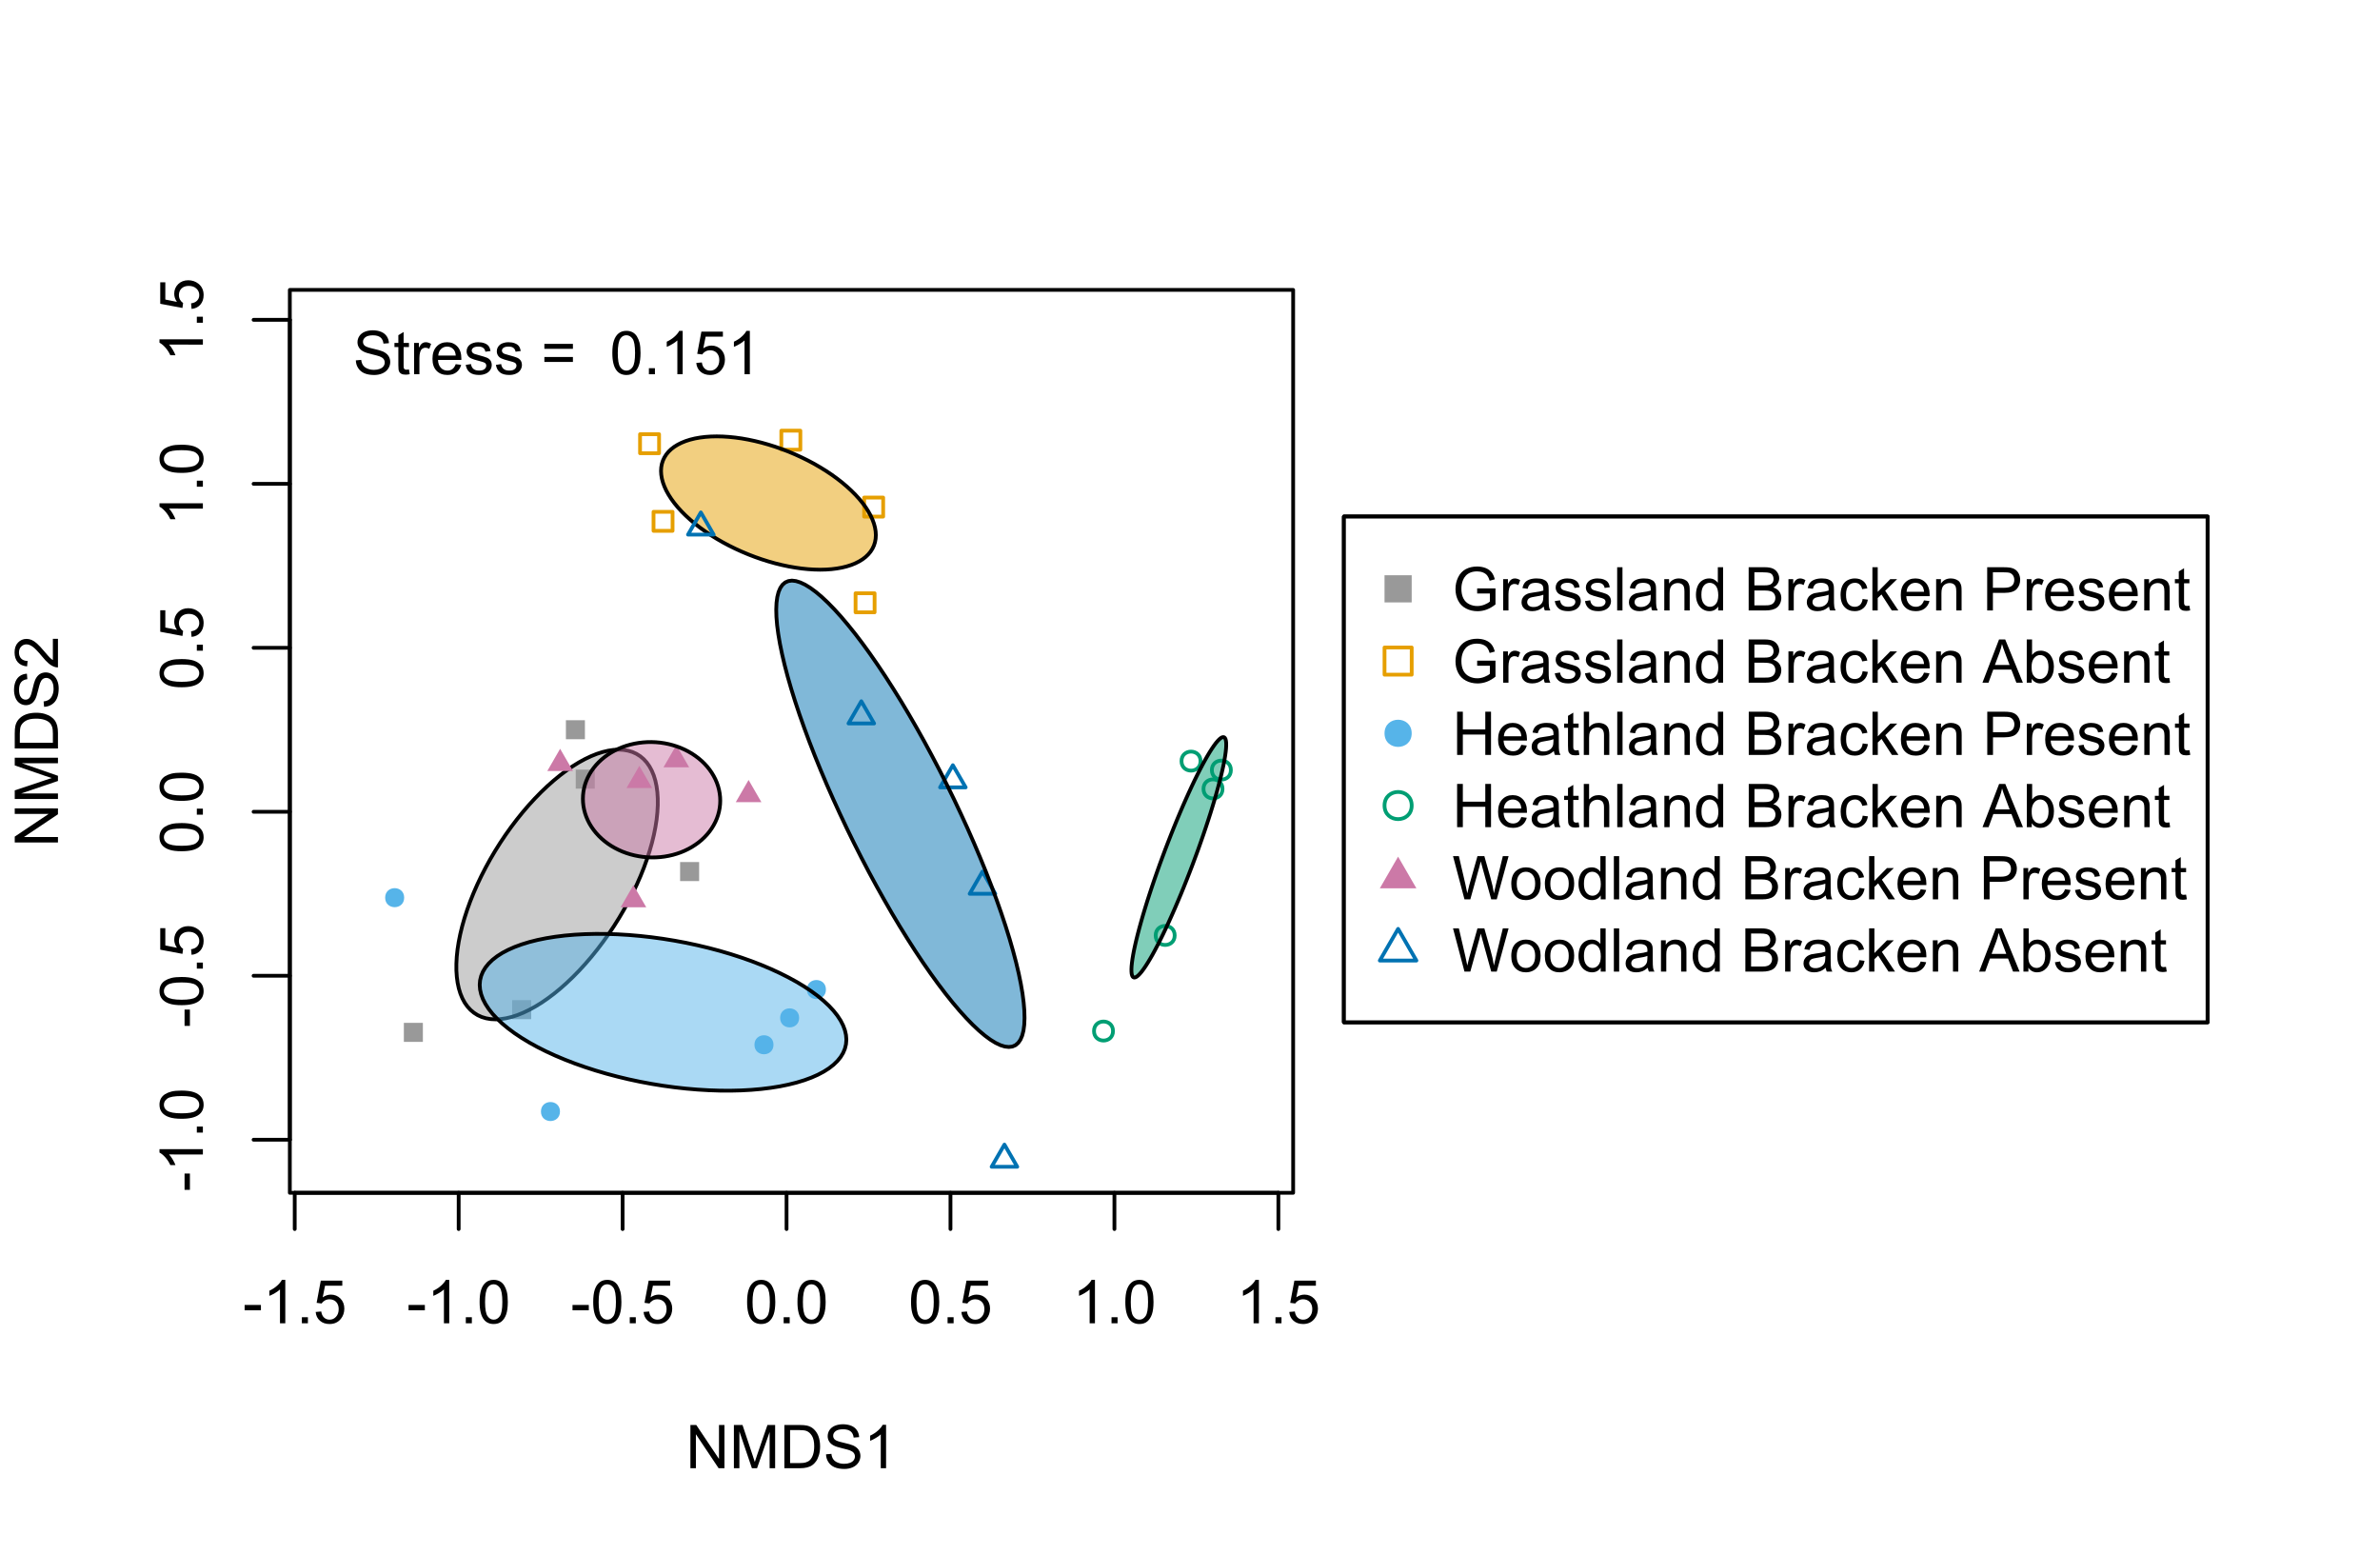 <?xml version="1.0" encoding="UTF-8"?>
<svg xmlns="http://www.w3.org/2000/svg" xmlns:xlink="http://www.w3.org/1999/xlink" width="473pt" height="309pt" viewBox="0 0 473 309" version="1.1">
<defs>
<g>
<symbol overflow="visible" id="glyph0-0">
<path style="stroke:none;" d="M 1.5 0 L 1.5 -7.5 L 7.5 -7.5 L 7.5 0 Z M 1.688 -0.188 L 7.312 -0.188 L 7.312 -7.312 L 1.688 -7.312 Z M 1.688 -0.188 "/>
</symbol>
<symbol overflow="visible" id="glyph0-1">
<path style="stroke:none;" d="M 0.383 -2.578 L 0.383 -3.641 L 3.621 -3.641 L 3.621 -2.578 Z M 0.383 -2.578 "/>
</symbol>
<symbol overflow="visible" id="glyph0-2">
<path style="stroke:none;" d="M 4.469 0 L 3.414 0 L 3.414 -6.719 C 3.16 -6.477 2.828 -6.234 2.414 -5.996 C 2 -5.75 1.629 -5.57 1.305 -5.449 L 1.305 -6.469 C 1.895 -6.742 2.41 -7.078 2.852 -7.477 C 3.293 -7.871 3.605 -8.254 3.789 -8.625 L 4.469 -8.625 Z M 4.469 0 "/>
</symbol>
<symbol overflow="visible" id="glyph0-3">
<path style="stroke:none;" d="M 1.09 0 L 1.09 -1.203 L 2.289 -1.203 L 2.289 0 Z M 1.09 0 "/>
</symbol>
<symbol overflow="visible" id="glyph0-4">
<path style="stroke:none;" d="M 0.5 -2.25 L 1.605 -2.344 C 1.684 -1.805 1.871 -1.398 2.176 -1.125 C 2.473 -0.852 2.836 -0.715 3.258 -0.719 C 3.766 -0.715 4.195 -0.906 4.547 -1.293 C 4.898 -1.672 5.074 -2.18 5.074 -2.82 C 5.074 -3.414 4.902 -3.891 4.566 -4.242 C 4.227 -4.59 3.785 -4.762 3.242 -4.766 C 2.898 -4.762 2.594 -4.684 2.32 -4.531 C 2.047 -4.375 1.832 -4.176 1.676 -3.93 L 0.688 -4.062 L 1.516 -8.473 L 5.789 -8.473 L 5.789 -7.465 L 2.359 -7.465 L 1.898 -5.156 C 2.414 -5.516 2.953 -5.695 3.523 -5.695 C 4.27 -5.695 4.902 -5.434 5.422 -4.914 C 5.934 -4.395 6.191 -3.727 6.195 -2.914 C 6.191 -2.133 5.965 -1.461 5.516 -0.898 C 4.961 -0.199 4.211 0.145 3.258 0.148 C 2.477 0.145 1.836 -0.07 1.344 -0.508 C 0.844 -0.941 0.562 -1.523 0.5 -2.25 Z M 0.5 -2.25 "/>
</symbol>
<symbol overflow="visible" id="glyph0-5">
<path style="stroke:none;" d="M 0.5 -4.234 C 0.496 -5.246 0.602 -6.062 0.812 -6.688 C 1.02 -7.305 1.328 -7.785 1.742 -8.121 C 2.148 -8.457 2.668 -8.625 3.297 -8.625 C 3.758 -8.625 4.164 -8.531 4.512 -8.348 C 4.855 -8.16 5.141 -7.891 5.371 -7.543 C 5.594 -7.191 5.773 -6.766 5.906 -6.266 C 6.035 -5.762 6.098 -5.086 6.102 -4.234 C 6.098 -3.227 5.996 -2.414 5.789 -1.797 C 5.578 -1.176 5.266 -0.695 4.859 -0.359 C 4.445 -0.02 3.926 0.145 3.297 0.148 C 2.465 0.145 1.816 -0.148 1.348 -0.742 C 0.781 -1.457 0.496 -2.621 0.5 -4.234 Z M 1.582 -4.234 C 1.582 -2.824 1.746 -1.887 2.074 -1.418 C 2.402 -0.949 2.809 -0.715 3.297 -0.719 C 3.777 -0.715 4.184 -0.949 4.52 -1.422 C 4.848 -1.887 5.016 -2.824 5.016 -4.234 C 5.016 -5.648 4.848 -6.59 4.52 -7.055 C 4.184 -7.516 3.773 -7.746 3.289 -7.75 C 2.801 -7.746 2.414 -7.543 2.125 -7.137 C 1.762 -6.613 1.582 -5.645 1.582 -4.234 Z M 1.582 -4.234 "/>
</symbol>
<symbol overflow="visible" id="glyph0-6">
<path style="stroke:none;" d="M 0.914 0 L 0.914 -8.59 L 2.078 -8.59 L 6.594 -1.844 L 6.594 -8.59 L 7.68 -8.59 L 7.68 0 L 6.516 0 L 2.004 -6.75 L 2.004 0 Z M 0.914 0 "/>
</symbol>
<symbol overflow="visible" id="glyph0-7">
<path style="stroke:none;" d="M 0.891 0 L 0.891 -8.59 L 2.602 -8.59 L 4.633 -2.508 C 4.816 -1.938 4.953 -1.512 5.047 -1.234 C 5.141 -1.543 5.293 -2.004 5.5 -2.613 L 7.559 -8.59 L 9.086 -8.59 L 9.086 0 L 7.992 0 L 7.992 -7.188 L 5.496 0 L 4.469 0 L 1.984 -7.312 L 1.984 0 Z M 0.891 0 "/>
</symbol>
<symbol overflow="visible" id="glyph0-8">
<path style="stroke:none;" d="M 0.926 0 L 0.926 -8.59 L 3.883 -8.59 C 4.551 -8.59 5.062 -8.547 5.414 -8.469 C 5.906 -8.352 6.324 -8.148 6.672 -7.852 C 7.121 -7.469 7.461 -6.977 7.688 -6.383 C 7.914 -5.785 8.027 -5.105 8.027 -4.344 C 8.027 -3.688 7.949 -3.109 7.797 -2.605 C 7.645 -2.102 7.449 -1.684 7.211 -1.355 C 6.973 -1.02 6.711 -0.762 6.43 -0.574 C 6.145 -0.387 5.805 -0.242 5.406 -0.145 C 5.004 -0.047 4.543 0 4.023 0 Z M 2.062 -1.016 L 3.898 -1.016 C 4.461 -1.012 4.906 -1.066 5.227 -1.172 C 5.547 -1.273 5.805 -1.422 6 -1.617 C 6.27 -1.887 6.477 -2.246 6.629 -2.703 C 6.777 -3.156 6.855 -3.711 6.855 -4.359 C 6.855 -5.258 6.707 -5.945 6.41 -6.43 C 6.113 -6.91 5.754 -7.234 5.336 -7.398 C 5.031 -7.516 4.543 -7.574 3.867 -7.578 L 2.062 -7.578 Z M 2.062 -1.016 "/>
</symbol>
<symbol overflow="visible" id="glyph0-9">
<path style="stroke:none;" d="M 0.539 -2.758 L 1.609 -2.852 C 1.66 -2.422 1.777 -2.07 1.965 -1.797 C 2.145 -1.52 2.434 -1.297 2.828 -1.129 C 3.215 -0.957 3.656 -0.871 4.148 -0.875 C 4.578 -0.871 4.961 -0.938 5.297 -1.066 C 5.629 -1.191 5.875 -1.367 6.039 -1.594 C 6.199 -1.82 6.281 -2.066 6.281 -2.332 C 6.281 -2.598 6.203 -2.832 6.047 -3.035 C 5.891 -3.238 5.633 -3.406 5.273 -3.547 C 5.043 -3.633 4.531 -3.773 3.746 -3.965 C 2.953 -4.152 2.402 -4.332 2.086 -4.5 C 1.672 -4.711 1.363 -4.977 1.168 -5.297 C 0.965 -5.617 0.867 -5.973 0.867 -6.367 C 0.867 -6.801 0.988 -7.207 1.234 -7.582 C 1.48 -7.957 1.84 -8.242 2.312 -8.441 C 2.785 -8.633 3.312 -8.73 3.891 -8.734 C 4.523 -8.73 5.082 -8.629 5.574 -8.426 C 6.059 -8.223 6.434 -7.922 6.695 -7.523 C 6.957 -7.125 7.098 -6.672 7.117 -6.172 L 6.031 -6.086 C 5.969 -6.629 5.77 -7.039 5.434 -7.316 C 5.094 -7.594 4.598 -7.734 3.938 -7.734 C 3.25 -7.734 2.746 -7.605 2.434 -7.355 C 2.113 -7.098 1.957 -6.797 1.961 -6.445 C 1.957 -6.137 2.07 -5.883 2.297 -5.684 C 2.516 -5.48 3.086 -5.273 4.012 -5.07 C 4.934 -4.859 5.566 -4.68 5.914 -4.523 C 6.41 -4.293 6.781 -4 7.02 -3.648 C 7.254 -3.293 7.371 -2.887 7.375 -2.426 C 7.371 -1.969 7.242 -1.535 6.984 -1.133 C 6.723 -0.727 6.344 -0.414 5.855 -0.188 C 5.363 0.035 4.812 0.145 4.203 0.148 C 3.422 0.145 2.77 0.035 2.246 -0.191 C 1.719 -0.414 1.309 -0.754 1.012 -1.215 C 0.711 -1.668 0.555 -2.184 0.539 -2.758 Z M 0.539 -2.758 "/>
</symbol>
<symbol overflow="visible" id="glyph0-10">
<path style="stroke:none;" d="M 3.094 -0.945 L 3.246 -0.012 C 2.949 0.051 2.684 0.082 2.449 0.082 C 2.066 0.082 1.77 0.023 1.559 -0.098 C 1.348 -0.219 1.199 -0.379 1.113 -0.578 C 1.027 -0.773 0.984 -1.188 0.984 -1.82 L 0.984 -5.402 L 0.211 -5.402 L 0.211 -6.223 L 0.984 -6.223 L 0.984 -7.766 L 2.031 -8.398 L 2.031 -6.223 L 3.094 -6.223 L 3.094 -5.402 L 2.031 -5.402 L 2.031 -1.766 C 2.027 -1.461 2.047 -1.27 2.086 -1.184 C 2.125 -1.098 2.184 -1.027 2.27 -0.977 C 2.352 -0.926 2.473 -0.902 2.633 -0.902 C 2.742 -0.902 2.898 -0.914 3.094 -0.945 Z M 3.094 -0.945 "/>
</symbol>
<symbol overflow="visible" id="glyph0-11">
<path style="stroke:none;" d="M 0.781 0 L 0.781 -6.223 L 1.727 -6.223 L 1.727 -5.281 C 1.969 -5.719 2.191 -6.012 2.398 -6.152 C 2.602 -6.293 2.828 -6.363 3.078 -6.363 C 3.43 -6.363 3.793 -6.25 4.16 -6.023 L 3.797 -5.047 C 3.539 -5.195 3.281 -5.273 3.023 -5.273 C 2.793 -5.273 2.586 -5.203 2.402 -5.066 C 2.215 -4.926 2.082 -4.734 2.008 -4.488 C 1.891 -4.113 1.832 -3.703 1.836 -3.258 L 1.836 0 Z M 0.781 0 "/>
</symbol>
<symbol overflow="visible" id="glyph0-12">
<path style="stroke:none;" d="M 5.051 -2.004 L 6.141 -1.867 C 5.969 -1.23 5.648 -0.738 5.184 -0.387 C 4.719 -0.035 4.125 0.141 3.406 0.141 C 2.492 0.141 1.77 -0.137 1.238 -0.699 C 0.699 -1.254 0.434 -2.043 0.438 -3.059 C 0.434 -4.105 0.703 -4.918 1.246 -5.496 C 1.781 -6.074 2.48 -6.363 3.344 -6.363 C 4.176 -6.363 4.855 -6.078 5.383 -5.512 C 5.91 -4.945 6.176 -4.148 6.176 -3.125 C 6.176 -3.059 6.172 -2.965 6.172 -2.844 L 1.531 -2.844 C 1.562 -2.156 1.758 -1.633 2.109 -1.27 C 2.457 -0.906 2.891 -0.727 3.41 -0.727 C 3.797 -0.727 4.125 -0.828 4.402 -1.031 C 4.672 -1.234 4.891 -1.559 5.051 -2.004 Z M 1.586 -3.711 L 5.062 -3.711 C 5.016 -4.227 4.883 -4.621 4.664 -4.887 C 4.328 -5.293 3.891 -5.496 3.359 -5.496 C 2.871 -5.496 2.465 -5.332 2.137 -5.008 C 1.805 -4.684 1.621 -4.25 1.586 -3.711 Z M 1.586 -3.711 "/>
</symbol>
<symbol overflow="visible" id="glyph0-13">
<path style="stroke:none;" d="M 0.367 -1.859 L 1.414 -2.023 C 1.469 -1.602 1.633 -1.281 1.902 -1.059 C 2.168 -0.836 2.543 -0.727 3.023 -0.727 C 3.508 -0.727 3.867 -0.824 4.102 -1.023 C 4.336 -1.219 4.453 -1.449 4.453 -1.719 C 4.453 -1.953 4.348 -2.141 4.141 -2.281 C 3.996 -2.371 3.637 -2.492 3.062 -2.637 C 2.289 -2.832 1.754 -3 1.457 -3.145 C 1.156 -3.285 0.93 -3.48 0.777 -3.734 C 0.621 -3.984 0.543 -4.266 0.547 -4.57 C 0.543 -4.844 0.605 -5.098 0.734 -5.34 C 0.859 -5.574 1.035 -5.773 1.254 -5.93 C 1.418 -6.047 1.641 -6.148 1.926 -6.234 C 2.207 -6.32 2.512 -6.363 2.836 -6.363 C 3.324 -6.363 3.75 -6.293 4.121 -6.152 C 4.488 -6.012 4.762 -5.82 4.938 -5.578 C 5.113 -5.336 5.234 -5.016 5.305 -4.617 L 4.273 -4.477 C 4.223 -4.797 4.086 -5.047 3.863 -5.227 C 3.637 -5.406 3.32 -5.496 2.914 -5.496 C 2.426 -5.496 2.082 -5.414 1.875 -5.254 C 1.664 -5.094 1.559 -4.906 1.562 -4.695 C 1.559 -4.555 1.602 -4.434 1.695 -4.324 C 1.773 -4.211 1.91 -4.117 2.098 -4.043 C 2.203 -4.004 2.512 -3.914 3.031 -3.773 C 3.773 -3.574 4.293 -3.41 4.59 -3.285 C 4.879 -3.156 5.113 -2.973 5.285 -2.73 C 5.453 -2.488 5.535 -2.188 5.539 -1.828 C 5.535 -1.477 5.434 -1.145 5.23 -0.832 C 5.023 -0.52 4.727 -0.277 4.34 -0.113 C 3.953 0.059 3.516 0.141 3.031 0.141 C 2.219 0.141 1.602 -0.027 1.18 -0.363 C 0.754 -0.699 0.484 -1.195 0.367 -1.859 Z M 0.367 -1.859 "/>
</symbol>
<symbol overflow="visible" id="glyph0-14">
<path style="stroke:none;" d=""/>
</symbol>
<symbol overflow="visible" id="glyph0-15">
<path style="stroke:none;" d="M 6.34 -5.051 L 0.668 -5.051 L 0.668 -6.035 L 6.34 -6.035 Z M 6.34 -2.445 L 0.668 -2.445 L 0.668 -3.43 L 6.34 -3.43 Z M 6.34 -2.445 "/>
</symbol>
<symbol overflow="visible" id="glyph0-16">
<path style="stroke:none;" d="M 4.945 -3.367 L 4.945 -4.375 L 8.586 -4.383 L 8.586 -1.195 C 8.023 -0.75 7.449 -0.414 6.855 -0.188 C 6.262 0.035 5.652 0.145 5.027 0.148 C 4.184 0.145 3.414 -0.031 2.727 -0.395 C 2.035 -0.754 1.516 -1.277 1.168 -1.961 C 0.812 -2.645 0.637 -3.41 0.641 -4.254 C 0.637 -5.09 0.812 -5.867 1.164 -6.594 C 1.512 -7.312 2.016 -7.852 2.672 -8.207 C 3.328 -8.555 4.082 -8.73 4.938 -8.734 C 5.559 -8.73 6.121 -8.629 6.621 -8.434 C 7.121 -8.23 7.516 -7.953 7.805 -7.594 C 8.09 -7.234 8.305 -6.766 8.453 -6.188 L 7.43 -5.906 C 7.297 -6.344 7.137 -6.688 6.949 -6.938 C 6.758 -7.188 6.484 -7.387 6.129 -7.539 C 5.77 -7.688 5.375 -7.762 4.945 -7.766 C 4.422 -7.762 3.973 -7.684 3.598 -7.527 C 3.219 -7.367 2.91 -7.16 2.68 -6.902 C 2.445 -6.645 2.266 -6.359 2.141 -6.055 C 1.918 -5.52 1.809 -4.945 1.812 -4.324 C 1.809 -3.559 1.941 -2.918 2.207 -2.402 C 2.469 -1.887 2.852 -1.504 3.355 -1.254 C 3.859 -1.004 4.395 -0.879 4.961 -0.879 C 5.453 -0.879 5.934 -0.973 6.406 -1.16 C 6.871 -1.348 7.227 -1.551 7.469 -1.77 L 7.469 -3.367 Z M 4.945 -3.367 "/>
</symbol>
<symbol overflow="visible" id="glyph0-17">
<path style="stroke:none;" d="M 4.852 -0.766 C 4.461 -0.434 4.082 -0.199 3.723 -0.062 C 3.355 0.074 2.969 0.141 2.562 0.141 C 1.875 0.141 1.352 -0.023 0.984 -0.359 C 0.617 -0.688 0.434 -1.117 0.434 -1.641 C 0.434 -1.945 0.5 -2.223 0.641 -2.473 C 0.777 -2.723 0.961 -2.926 1.188 -3.082 C 1.41 -3.234 1.664 -3.348 1.945 -3.43 C 2.152 -3.477 2.465 -3.531 2.883 -3.586 C 3.734 -3.688 4.359 -3.809 4.766 -3.949 C 4.766 -4.09 4.77 -4.18 4.77 -4.227 C 4.77 -4.648 4.668 -4.953 4.469 -5.133 C 4.199 -5.371 3.801 -5.488 3.27 -5.492 C 2.77 -5.488 2.402 -5.402 2.168 -5.23 C 1.934 -5.055 1.758 -4.746 1.648 -4.305 L 0.617 -4.445 C 0.707 -4.887 0.863 -5.242 1.078 -5.516 C 1.289 -5.781 1.598 -5.992 2.008 -6.141 C 2.41 -6.289 2.883 -6.363 3.422 -6.363 C 3.953 -6.363 4.383 -6.301 4.715 -6.176 C 5.047 -6.051 5.293 -5.891 5.449 -5.703 C 5.605 -5.512 5.715 -5.273 5.777 -4.984 C 5.809 -4.805 5.824 -4.48 5.828 -4.016 L 5.828 -2.609 C 5.824 -1.625 5.848 -1.004 5.895 -0.746 C 5.941 -0.484 6.031 -0.238 6.164 0 L 5.062 0 C 4.953 -0.219 4.883 -0.473 4.852 -0.766 Z M 4.766 -3.125 C 4.375 -2.965 3.801 -2.832 3.039 -2.727 C 2.605 -2.66 2.301 -2.59 2.121 -2.516 C 1.941 -2.434 1.801 -2.32 1.703 -2.172 C 1.605 -2.02 1.559 -1.852 1.559 -1.672 C 1.559 -1.387 1.664 -1.152 1.875 -0.969 C 2.086 -0.777 2.398 -0.684 2.812 -0.688 C 3.219 -0.684 3.578 -0.773 3.895 -0.953 C 4.211 -1.129 4.445 -1.371 4.594 -1.68 C 4.707 -1.918 4.762 -2.27 4.766 -2.734 Z M 4.766 -3.125 "/>
</symbol>
<symbol overflow="visible" id="glyph0-18">
<path style="stroke:none;" d="M 0.766 0 L 0.766 -8.59 L 1.82 -8.59 L 1.82 0 Z M 0.766 0 "/>
</symbol>
<symbol overflow="visible" id="glyph0-19">
<path style="stroke:none;" d="M 0.789 0 L 0.789 -6.223 L 1.742 -6.223 L 1.742 -5.336 C 2.195 -6.02 2.855 -6.363 3.719 -6.363 C 4.09 -6.363 4.434 -6.293 4.754 -6.16 C 5.066 -6.023 5.305 -5.848 5.461 -5.633 C 5.617 -5.41 5.727 -5.152 5.789 -4.852 C 5.828 -4.656 5.848 -4.312 5.848 -3.828 L 5.848 0 L 4.793 0 L 4.793 -3.785 C 4.793 -4.215 4.75 -4.535 4.668 -4.75 C 4.586 -4.961 4.441 -5.129 4.234 -5.258 C 4.023 -5.383 3.777 -5.449 3.5 -5.449 C 3.047 -5.449 2.66 -5.305 2.332 -5.02 C 2.004 -4.734 1.84 -4.195 1.844 -3.398 L 1.844 0 Z M 0.789 0 "/>
</symbol>
<symbol overflow="visible" id="glyph0-20">
<path style="stroke:none;" d="M 4.828 0 L 4.828 -0.785 C 4.43 -0.168 3.848 0.141 3.086 0.141 C 2.59 0.141 2.133 0.004 1.719 -0.27 C 1.297 -0.543 0.977 -0.922 0.75 -1.414 C 0.523 -1.898 0.41 -2.465 0.41 -3.105 C 0.41 -3.727 0.512 -4.289 0.719 -4.797 C 0.926 -5.301 1.238 -5.688 1.652 -5.957 C 2.066 -6.227 2.527 -6.363 3.039 -6.363 C 3.41 -6.363 3.746 -6.281 4.043 -6.125 C 4.336 -5.965 4.574 -5.762 4.758 -5.508 L 4.758 -8.59 L 5.805 -8.59 L 5.805 0 Z M 1.492 -3.105 C 1.488 -2.309 1.656 -1.711 1.996 -1.316 C 2.328 -0.922 2.727 -0.727 3.188 -0.727 C 3.648 -0.727 4.039 -0.914 4.359 -1.293 C 4.68 -1.668 4.84 -2.242 4.844 -3.016 C 4.84 -3.867 4.676 -4.492 4.352 -4.895 C 4.02 -5.289 3.617 -5.488 3.141 -5.492 C 2.672 -5.488 2.277 -5.297 1.965 -4.918 C 1.645 -4.531 1.488 -3.93 1.492 -3.105 Z M 1.492 -3.105 "/>
</symbol>
<symbol overflow="visible" id="glyph0-21">
<path style="stroke:none;" d="M 0.879 0 L 0.879 -8.59 L 4.102 -8.59 C 4.758 -8.59 5.281 -8.5 5.68 -8.328 C 6.07 -8.152 6.383 -7.887 6.609 -7.527 C 6.836 -7.164 6.949 -6.785 6.949 -6.391 C 6.949 -6.023 6.848 -5.68 6.648 -5.355 C 6.449 -5.027 6.148 -4.766 5.75 -4.57 C 6.266 -4.418 6.664 -4.156 6.945 -3.793 C 7.223 -3.422 7.363 -2.988 7.367 -2.492 C 7.363 -2.086 7.277 -1.711 7.109 -1.367 C 6.938 -1.02 6.73 -0.754 6.48 -0.57 C 6.23 -0.379 5.914 -0.238 5.539 -0.145 C 5.16 -0.047 4.699 0 4.156 0 Z M 2.016 -4.98 L 3.875 -4.98 C 4.375 -4.98 4.738 -5.012 4.957 -5.078 C 5.246 -5.164 5.461 -5.309 5.609 -5.508 C 5.75 -5.703 5.824 -5.953 5.828 -6.258 C 5.824 -6.543 5.758 -6.793 5.625 -7.012 C 5.488 -7.227 5.293 -7.375 5.039 -7.457 C 4.781 -7.535 4.344 -7.574 3.734 -7.578 L 2.016 -7.578 Z M 2.016 -1.016 L 4.156 -1.016 C 4.516 -1.012 4.773 -1.027 4.93 -1.055 C 5.188 -1.102 5.406 -1.18 5.582 -1.289 C 5.758 -1.398 5.902 -1.555 6.016 -1.766 C 6.129 -1.969 6.188 -2.211 6.188 -2.492 C 6.188 -2.805 6.105 -3.082 5.941 -3.324 C 5.777 -3.559 5.547 -3.727 5.258 -3.824 C 4.961 -3.918 4.543 -3.965 4 -3.969 L 2.016 -3.969 Z M 2.016 -1.016 "/>
</symbol>
<symbol overflow="visible" id="glyph0-22">
<path style="stroke:none;" d="M 4.852 -2.281 L 5.891 -2.145 C 5.773 -1.426 5.484 -0.863 5.02 -0.465 C 4.551 -0.059 3.977 0.141 3.297 0.141 C 2.445 0.141 1.762 -0.137 1.246 -0.695 C 0.727 -1.25 0.469 -2.047 0.469 -3.086 C 0.469 -3.754 0.578 -4.344 0.801 -4.852 C 1.023 -5.355 1.363 -5.73 1.816 -5.984 C 2.27 -6.234 2.766 -6.363 3.305 -6.363 C 3.98 -6.363 4.531 -6.191 4.965 -5.848 C 5.391 -5.504 5.668 -5.02 5.789 -4.395 L 4.766 -4.234 C 4.664 -4.652 4.492 -4.969 4.246 -5.18 C 3.996 -5.391 3.695 -5.496 3.344 -5.496 C 2.809 -5.496 2.379 -5.305 2.051 -4.922 C 1.719 -4.539 1.551 -3.938 1.555 -3.117 C 1.551 -2.281 1.711 -1.672 2.035 -1.293 C 2.352 -0.914 2.77 -0.727 3.289 -0.727 C 3.695 -0.727 4.043 -0.852 4.324 -1.105 C 4.602 -1.359 4.777 -1.75 4.852 -2.281 Z M 4.852 -2.281 "/>
</symbol>
<symbol overflow="visible" id="glyph0-23">
<path style="stroke:none;" d="M 0.797 0 L 0.797 -8.59 L 1.852 -8.59 L 1.852 -3.691 L 4.348 -6.223 L 5.711 -6.223 L 3.336 -3.914 L 5.953 0 L 4.652 0 L 2.594 -3.18 L 1.852 -2.469 L 1.852 0 Z M 0.797 0 "/>
</symbol>
<symbol overflow="visible" id="glyph0-24">
<path style="stroke:none;" d="M 0.926 0 L 0.926 -8.59 L 4.164 -8.59 C 4.734 -8.59 5.172 -8.562 5.473 -8.508 C 5.895 -8.438 6.246 -8.301 6.531 -8.105 C 6.816 -7.906 7.047 -7.633 7.223 -7.277 C 7.395 -6.918 7.48 -6.527 7.484 -6.105 C 7.48 -5.371 7.25 -4.75 6.785 -4.25 C 6.316 -3.742 5.477 -3.492 4.266 -3.492 L 2.062 -3.492 L 2.062 0 Z M 2.062 -4.508 L 4.281 -4.508 C 5.012 -4.504 5.535 -4.641 5.848 -4.918 C 6.156 -5.188 6.309 -5.574 6.312 -6.07 C 6.309 -6.43 6.219 -6.734 6.039 -6.992 C 5.855 -7.242 5.617 -7.414 5.32 -7.5 C 5.125 -7.551 4.77 -7.574 4.258 -7.578 L 2.062 -7.578 Z M 2.062 -4.508 "/>
</symbol>
<symbol overflow="visible" id="glyph0-25">
<path style="stroke:none;" d="M -0.016 0 L 3.281 -8.59 L 4.508 -8.59 L 8.023 0 L 6.727 0 L 5.727 -2.602 L 2.133 -2.602 L 1.188 0 Z M 2.461 -3.527 L 5.375 -3.527 L 4.477 -5.906 C 4.203 -6.629 4 -7.223 3.867 -7.688 C 3.758 -7.133 3.602 -6.586 3.406 -6.047 Z M 2.461 -3.527 "/>
</symbol>
<symbol overflow="visible" id="glyph0-26">
<path style="stroke:none;" d="M 1.766 0 L 0.785 0 L 0.785 -8.59 L 1.84 -8.59 L 1.84 -5.523 C 2.285 -6.082 2.852 -6.363 3.547 -6.363 C 3.922 -6.363 4.285 -6.285 4.629 -6.129 C 4.973 -5.973 5.254 -5.754 5.473 -5.48 C 5.691 -5.199 5.863 -4.863 5.992 -4.469 C 6.113 -4.074 6.176 -3.652 6.18 -3.203 C 6.176 -2.137 5.914 -1.312 5.391 -0.73 C 4.863 -0.148 4.23 0.141 3.492 0.141 C 2.758 0.141 2.18 -0.164 1.766 -0.781 Z M 1.75 -3.156 C 1.746 -2.41 1.848 -1.871 2.055 -1.539 C 2.387 -0.996 2.836 -0.727 3.406 -0.727 C 3.859 -0.727 4.258 -0.926 4.598 -1.328 C 4.93 -1.727 5.098 -2.324 5.102 -3.117 C 5.098 -3.93 4.938 -4.527 4.617 -4.914 C 4.297 -5.301 3.906 -5.496 3.453 -5.496 C 2.984 -5.496 2.586 -5.293 2.254 -4.895 C 1.914 -4.492 1.746 -3.914 1.75 -3.156 Z M 1.75 -3.156 "/>
</symbol>
<symbol overflow="visible" id="glyph0-27">
<path style="stroke:none;" d="M 0.961 0 L 0.961 -8.59 L 2.098 -8.59 L 2.098 -5.062 L 6.562 -5.062 L 6.562 -8.59 L 7.699 -8.59 L 7.699 0 L 6.562 0 L 6.562 -4.047 L 2.098 -4.047 L 2.098 0 Z M 0.961 0 "/>
</symbol>
<symbol overflow="visible" id="glyph0-28">
<path style="stroke:none;" d="M 0.789 0 L 0.789 -8.59 L 1.844 -8.59 L 1.844 -5.508 C 2.336 -6.078 2.957 -6.363 3.711 -6.363 C 4.164 -6.363 4.566 -6.27 4.91 -6.09 C 5.25 -5.906 5.492 -5.656 5.641 -5.34 C 5.785 -5.016 5.859 -4.551 5.859 -3.945 L 5.859 0 L 4.805 0 L 4.805 -3.945 C 4.805 -4.469 4.688 -4.852 4.461 -5.094 C 4.227 -5.328 3.906 -5.449 3.492 -5.453 C 3.18 -5.449 2.883 -5.367 2.609 -5.211 C 2.328 -5.047 2.133 -4.828 2.02 -4.551 C 1.898 -4.273 1.84 -3.891 1.844 -3.406 L 1.844 0 Z M 0.789 0 "/>
</symbol>
<symbol overflow="visible" id="glyph0-29">
<path style="stroke:none;" d="M 2.426 0 L 0.148 -8.59 L 1.312 -8.59 L 2.617 -2.961 C 2.754 -2.367 2.875 -1.781 2.984 -1.203 C 3.199 -2.117 3.328 -2.648 3.367 -2.789 L 5.004 -8.59 L 6.375 -8.59 L 7.605 -4.242 C 7.914 -3.164 8.137 -2.148 8.273 -1.203 C 8.383 -1.742 8.523 -2.367 8.703 -3.07 L 10.047 -8.59 L 11.191 -8.59 L 8.836 0 L 7.742 0 L 5.93 -6.547 C 5.777 -7.09 5.688 -7.426 5.66 -7.555 C 5.566 -7.156 5.48 -6.82 5.406 -6.547 L 3.586 0 Z M 2.426 0 "/>
</symbol>
<symbol overflow="visible" id="glyph0-30">
<path style="stroke:none;" d="M 0.398 -3.109 C 0.398 -4.262 0.719 -5.117 1.359 -5.672 C 1.895 -6.133 2.547 -6.363 3.316 -6.363 C 4.172 -6.363 4.871 -6.082 5.414 -5.52 C 5.953 -4.957 6.223 -4.184 6.227 -3.199 C 6.223 -2.398 6.102 -1.766 5.867 -1.309 C 5.625 -0.848 5.277 -0.492 4.82 -0.238 C 4.359 0.016 3.859 0.141 3.316 0.141 C 2.441 0.141 1.734 -0.137 1.203 -0.695 C 0.664 -1.254 0.398 -2.059 0.398 -3.109 Z M 1.484 -3.109 C 1.48 -2.309 1.656 -1.711 2.004 -1.32 C 2.348 -0.922 2.785 -0.727 3.316 -0.727 C 3.84 -0.727 4.273 -0.926 4.621 -1.324 C 4.969 -1.723 5.145 -2.328 5.145 -3.148 C 5.145 -3.914 4.969 -4.496 4.617 -4.895 C 4.266 -5.289 3.832 -5.488 3.316 -5.492 C 2.785 -5.488 2.348 -5.293 2.004 -4.898 C 1.656 -4.5 1.48 -3.902 1.484 -3.109 Z M 1.484 -3.109 "/>
</symbol>
<symbol overflow="visible" id="glyph1-0">
<path style="stroke:none;" d="M 0 -1.5 L -7.5 -1.5 L -7.5 -7.5 L 0 -7.5 Z M -0.188 -1.688 L -0.188 -7.312 L -7.312 -7.312 L -7.312 -1.688 Z M -0.188 -1.688 "/>
</symbol>
<symbol overflow="visible" id="glyph1-1">
<path style="stroke:none;" d="M -2.578 -0.383 L -3.641 -0.383 L -3.641 -3.621 L -2.578 -3.621 Z M -2.578 -0.383 "/>
</symbol>
<symbol overflow="visible" id="glyph1-2">
<path style="stroke:none;" d="M 0 -4.469 L 0 -3.414 L -6.719 -3.418 C -6.477 -3.16 -6.234 -2.828 -5.996 -2.418 C -5.75 -2.004 -5.57 -1.633 -5.449 -1.309 L -6.469 -1.309 C -6.742 -1.895 -7.078 -2.41 -7.477 -2.852 C -7.871 -3.293 -8.254 -3.605 -8.625 -3.793 L -8.625 -4.473 Z M 0 -4.469 "/>
</symbol>
<symbol overflow="visible" id="glyph1-3">
<path style="stroke:none;" d="M 0 -1.09 L -1.203 -1.09 L -1.199 -2.289 L 0 -2.289 Z M 0 -1.09 "/>
</symbol>
<symbol overflow="visible" id="glyph1-4">
<path style="stroke:none;" d="M -4.234 -0.5 C -5.246 -0.496 -6.062 -0.602 -6.688 -0.812 C -7.305 -1.02 -7.785 -1.328 -8.121 -1.742 C -8.457 -2.152 -8.625 -2.672 -8.625 -3.301 C -8.625 -3.758 -8.531 -4.164 -8.348 -4.512 C -8.16 -4.859 -7.891 -5.145 -7.543 -5.371 C -7.191 -5.594 -6.766 -5.773 -6.266 -5.906 C -5.762 -6.035 -5.086 -6.098 -4.234 -6.102 C -3.223 -6.098 -2.41 -5.996 -1.793 -5.789 C -1.176 -5.578 -0.695 -5.266 -0.359 -4.859 C -0.02 -4.445 0.145 -3.926 0.148 -3.297 C 0.145 -2.465 -0.148 -1.816 -0.742 -1.348 C -1.457 -0.781 -2.621 -0.496 -4.234 -0.5 Z M -4.234 -1.582 C -2.824 -1.582 -1.887 -1.746 -1.418 -2.074 C -0.949 -2.402 -0.715 -2.809 -0.719 -3.297 C -0.715 -3.777 -0.949 -4.184 -1.422 -4.52 C -1.887 -4.848 -2.824 -5.016 -4.234 -5.016 C -5.648 -5.016 -6.59 -4.848 -7.055 -4.52 C -7.516 -4.188 -7.746 -3.777 -7.75 -3.289 C -7.746 -2.801 -7.543 -2.414 -7.137 -2.129 C -6.613 -1.762 -5.645 -1.582 -4.234 -1.582 Z M -4.234 -1.582 "/>
</symbol>
<symbol overflow="visible" id="glyph1-5">
<path style="stroke:none;" d="M -2.25 -0.5 L -2.344 -1.605 C -1.805 -1.684 -1.398 -1.871 -1.125 -2.176 C -0.852 -2.473 -0.715 -2.836 -0.719 -3.258 C -0.715 -3.766 -0.906 -4.195 -1.293 -4.547 C -1.672 -4.898 -2.18 -5.074 -2.816 -5.074 C -3.414 -5.074 -3.891 -4.902 -4.242 -4.566 C -4.59 -4.227 -4.762 -3.785 -4.766 -3.242 C -4.762 -2.898 -4.684 -2.594 -4.531 -2.32 C -4.375 -2.047 -4.176 -1.832 -3.93 -1.676 L -4.062 -0.688 L -8.473 -1.52 L -8.473 -5.789 L -7.465 -5.789 L -7.465 -2.363 L -5.156 -1.898 C -5.516 -2.414 -5.695 -2.953 -5.695 -3.523 C -5.695 -4.27 -5.434 -4.902 -4.914 -5.422 C -4.395 -5.934 -3.727 -6.191 -2.91 -6.195 C -2.133 -6.191 -1.461 -5.965 -0.895 -5.516 C -0.199 -4.961 0.145 -4.211 0.148 -3.258 C 0.145 -2.477 -0.07 -1.836 -0.508 -1.344 C -0.941 -0.848 -1.523 -0.566 -2.25 -0.5 Z M -2.25 -0.5 "/>
</symbol>
<symbol overflow="visible" id="glyph1-6">
<path style="stroke:none;" d="M 0 -0.914 L -8.59 -0.914 L -8.59 -2.082 L -1.844 -6.594 L -8.59 -6.594 L -8.59 -7.684 L 0 -7.68 L 0 -6.516 L -6.75 -2.004 L 0 -2.004 Z M 0 -0.914 "/>
</symbol>
<symbol overflow="visible" id="glyph1-7">
<path style="stroke:none;" d="M 0 -0.891 L -8.59 -0.891 L -8.59 -2.602 L -2.508 -4.633 C -1.938 -4.816 -1.512 -4.953 -1.234 -5.047 C -1.543 -5.141 -2.004 -5.293 -2.613 -5.5 L -8.59 -7.559 L -8.59 -9.086 L 0 -9.086 L 0 -7.992 L -7.188 -7.992 L 0 -5.496 L 0 -4.469 L -7.312 -1.988 L 0 -1.984 Z M 0 -0.891 "/>
</symbol>
<symbol overflow="visible" id="glyph1-8">
<path style="stroke:none;" d="M 0 -0.926 L -8.59 -0.926 L -8.59 -3.887 C -8.59 -4.551 -8.547 -5.062 -8.469 -5.414 C -8.352 -5.906 -8.148 -6.324 -7.852 -6.676 C -7.469 -7.125 -6.977 -7.465 -6.383 -7.691 C -5.781 -7.914 -5.102 -8.027 -4.34 -8.027 C -3.688 -8.027 -3.109 -7.949 -2.605 -7.797 C -2.102 -7.645 -1.684 -7.449 -1.355 -7.211 C -1.02 -6.973 -0.762 -6.711 -0.574 -6.43 C -0.387 -6.145 -0.242 -5.805 -0.145 -5.406 C -0.047 -5.004 0 -4.543 0 -4.023 Z M -1.012 -2.062 L -1.012 -3.898 C -1.008 -4.461 -1.059 -4.906 -1.168 -5.227 C -1.27 -5.547 -1.422 -5.805 -1.617 -6 C -1.883 -6.27 -2.242 -6.477 -2.703 -6.629 C -3.156 -6.777 -3.711 -6.855 -4.359 -6.855 C -5.258 -6.855 -5.945 -6.707 -6.43 -6.41 C -6.91 -6.113 -7.234 -5.754 -7.398 -5.34 C -7.516 -5.031 -7.574 -4.543 -7.578 -3.867 L -7.578 -2.062 Z M -1.012 -2.062 "/>
</symbol>
<symbol overflow="visible" id="glyph1-9">
<path style="stroke:none;" d="M -2.758 -0.539 L -2.852 -1.613 C -2.422 -1.66 -2.07 -1.777 -1.797 -1.965 C -1.52 -2.145 -1.297 -2.434 -1.125 -2.828 C -0.953 -3.215 -0.867 -3.656 -0.871 -4.148 C -0.867 -4.578 -0.93 -4.961 -1.062 -5.297 C -1.188 -5.629 -1.367 -5.875 -1.594 -6.039 C -1.82 -6.199 -2.066 -6.281 -2.332 -6.281 C -2.598 -6.281 -2.832 -6.203 -3.035 -6.047 C -3.238 -5.891 -3.406 -5.633 -3.543 -5.273 C -3.633 -5.043 -3.773 -4.531 -3.965 -3.746 C -4.152 -2.953 -4.332 -2.402 -4.5 -2.086 C -4.711 -1.676 -4.977 -1.367 -5.297 -1.168 C -5.617 -0.965 -5.973 -0.867 -6.367 -0.867 C -6.801 -0.867 -7.207 -0.988 -7.582 -1.234 C -7.957 -1.48 -8.242 -1.84 -8.441 -2.312 C -8.633 -2.785 -8.73 -3.312 -8.734 -3.891 C -8.73 -4.527 -8.629 -5.086 -8.426 -5.574 C -8.223 -6.059 -7.922 -6.434 -7.523 -6.695 C -7.125 -6.957 -6.672 -7.098 -6.172 -7.117 L -6.086 -6.031 C -6.629 -5.969 -7.039 -5.77 -7.316 -5.434 C -7.594 -5.094 -7.734 -4.598 -7.734 -3.938 C -7.734 -3.25 -7.605 -2.746 -7.355 -2.434 C -7.098 -2.117 -6.797 -1.961 -6.445 -1.965 C -6.137 -1.961 -5.883 -2.074 -5.684 -2.297 C -5.48 -2.516 -5.273 -3.086 -5.07 -4.012 C -4.859 -4.934 -4.68 -5.566 -4.523 -5.914 C -4.293 -6.41 -4 -6.781 -3.648 -7.02 C -3.293 -7.254 -2.887 -7.371 -2.426 -7.375 C -1.965 -7.371 -1.531 -7.242 -1.133 -6.984 C -0.727 -6.723 -0.414 -6.344 -0.188 -5.855 C 0.035 -5.363 0.145 -4.812 0.148 -4.203 C 0.145 -3.422 0.035 -2.77 -0.191 -2.246 C -0.414 -1.719 -0.754 -1.309 -1.215 -1.012 C -1.668 -0.711 -2.184 -0.555 -2.758 -0.539 Z M -2.758 -0.539 "/>
</symbol>
<symbol overflow="visible" id="glyph1-10">
<path style="stroke:none;" d="M -1.012 -6.039 L 0 -6.039 L 0 -0.363 C -0.254 -0.355 -0.496 -0.395 -0.734 -0.488 C -1.117 -0.629 -1.5 -0.859 -1.875 -1.18 C -2.25 -1.496 -2.684 -1.957 -3.176 -2.562 C -3.941 -3.492 -4.547 -4.125 -4.992 -4.453 C -5.438 -4.781 -5.859 -4.945 -6.266 -4.945 C -6.68 -4.945 -7.031 -4.793 -7.32 -4.496 C -7.602 -4.195 -7.746 -3.809 -7.75 -3.328 C -7.746 -2.82 -7.594 -2.414 -7.293 -2.109 C -6.984 -1.805 -6.562 -1.648 -6.031 -1.648 L -6.141 -0.562 C -6.945 -0.637 -7.559 -0.914 -7.988 -1.402 C -8.41 -1.883 -8.625 -2.535 -8.625 -3.352 C -8.625 -4.176 -8.395 -4.828 -7.938 -5.309 C -7.48 -5.789 -6.914 -6.027 -6.242 -6.031 C -5.895 -6.027 -5.559 -5.957 -5.227 -5.82 C -4.891 -5.676 -4.539 -5.441 -4.176 -5.117 C -3.805 -4.789 -3.301 -4.25 -2.664 -3.492 C -2.129 -2.859 -1.77 -2.453 -1.582 -2.273 C -1.395 -2.094 -1.203 -1.945 -1.012 -1.828 Z M -1.012 -6.039 "/>
</symbol>
</g>
</defs>
<g id="surface29">
<rect x="0" y="0" width="473" height="309" style="fill:rgb(100%,100%,100%);fill-opacity:1;stroke:none;"/>
<path style="fill:none;stroke-width:0.75;stroke-linecap:round;stroke-linejoin:round;stroke:rgb(0%,0%,0%);stroke-opacity:1;stroke-miterlimit:10;" d="M 58.574 237 L 254.062 237 "/>
<path style="fill:none;stroke-width:0.75;stroke-linecap:round;stroke-linejoin:round;stroke:rgb(0%,0%,0%);stroke-opacity:1;stroke-miterlimit:10;" d="M 58.574 237 L 58.574 244.199 "/>
<path style="fill:none;stroke-width:0.75;stroke-linecap:round;stroke-linejoin:round;stroke:rgb(0%,0%,0%);stroke-opacity:1;stroke-miterlimit:10;" d="M 91.156 237 L 91.156 244.199 "/>
<path style="fill:none;stroke-width:0.75;stroke-linecap:round;stroke-linejoin:round;stroke:rgb(0%,0%,0%);stroke-opacity:1;stroke-miterlimit:10;" d="M 123.738 237 L 123.738 244.199 "/>
<path style="fill:none;stroke-width:0.75;stroke-linecap:round;stroke-linejoin:round;stroke:rgb(0%,0%,0%);stroke-opacity:1;stroke-miterlimit:10;" d="M 156.32 237 L 156.32 244.199 "/>
<path style="fill:none;stroke-width:0.75;stroke-linecap:round;stroke-linejoin:round;stroke:rgb(0%,0%,0%);stroke-opacity:1;stroke-miterlimit:10;" d="M 188.898 237 L 188.898 244.199 "/>
<path style="fill:none;stroke-width:0.75;stroke-linecap:round;stroke-linejoin:round;stroke:rgb(0%,0%,0%);stroke-opacity:1;stroke-miterlimit:10;" d="M 221.48 237 L 221.48 244.199 "/>
<path style="fill:none;stroke-width:0.75;stroke-linecap:round;stroke-linejoin:round;stroke:rgb(0%,0%,0%);stroke-opacity:1;stroke-miterlimit:10;" d="M 254.062 237 L 254.062 244.199 "/>
<g style="fill:rgb(0%,0%,0%);fill-opacity:1;">
  <use xlink:href="#glyph0-1" x="48.234" y="262.922"/>
  <use xlink:href="#glyph0-2" x="52.23" y="262.922"/>
  <use xlink:href="#glyph0-3" x="58.904" y="262.922"/>
  <use xlink:href="#glyph0-4" x="62.238" y="262.922"/>
</g>
<g style="fill:rgb(0%,0%,0%);fill-opacity:1;">
  <use xlink:href="#glyph0-1" x="80.816" y="262.922"/>
  <use xlink:href="#glyph0-2" x="84.812" y="262.922"/>
  <use xlink:href="#glyph0-3" x="91.486" y="262.922"/>
  <use xlink:href="#glyph0-5" x="94.82" y="262.922"/>
</g>
<g style="fill:rgb(0%,0%,0%);fill-opacity:1;">
  <use xlink:href="#glyph0-1" x="113.398" y="262.922"/>
  <use xlink:href="#glyph0-5" x="117.395" y="262.922"/>
  <use xlink:href="#glyph0-3" x="124.068" y="262.922"/>
  <use xlink:href="#glyph0-4" x="127.402" y="262.922"/>
</g>
<g style="fill:rgb(0%,0%,0%);fill-opacity:1;">
  <use xlink:href="#glyph0-5" x="147.98" y="262.922"/>
  <use xlink:href="#glyph0-3" x="154.654" y="262.922"/>
  <use xlink:href="#glyph0-5" x="157.988" y="262.922"/>
</g>
<g style="fill:rgb(0%,0%,0%);fill-opacity:1;">
  <use xlink:href="#glyph0-5" x="180.559" y="262.922"/>
  <use xlink:href="#glyph0-3" x="187.232" y="262.922"/>
  <use xlink:href="#glyph0-4" x="190.566" y="262.922"/>
</g>
<g style="fill:rgb(0%,0%,0%);fill-opacity:1;">
  <use xlink:href="#glyph0-2" x="213.141" y="262.922"/>
  <use xlink:href="#glyph0-3" x="219.814" y="262.922"/>
  <use xlink:href="#glyph0-5" x="223.148" y="262.922"/>
</g>
<g style="fill:rgb(0%,0%,0%);fill-opacity:1;">
  <use xlink:href="#glyph0-2" x="245.723" y="262.922"/>
  <use xlink:href="#glyph0-3" x="252.396" y="262.922"/>
  <use xlink:href="#glyph0-4" x="255.73" y="262.922"/>
</g>
<path style="fill:none;stroke-width:0.75;stroke-linecap:round;stroke-linejoin:round;stroke:rgb(0%,0%,0%);stroke-opacity:1;stroke-miterlimit:10;" d="M 57.602 226.453 L 57.602 63.547 "/>
<path style="fill:none;stroke-width:0.75;stroke-linecap:round;stroke-linejoin:round;stroke:rgb(0%,0%,0%);stroke-opacity:1;stroke-miterlimit:10;" d="M 57.602 226.453 L 50.398 226.453 "/>
<path style="fill:none;stroke-width:0.75;stroke-linecap:round;stroke-linejoin:round;stroke:rgb(0%,0%,0%);stroke-opacity:1;stroke-miterlimit:10;" d="M 57.602 193.875 L 50.398 193.875 "/>
<path style="fill:none;stroke-width:0.75;stroke-linecap:round;stroke-linejoin:round;stroke:rgb(0%,0%,0%);stroke-opacity:1;stroke-miterlimit:10;" d="M 57.602 161.293 L 50.398 161.293 "/>
<path style="fill:none;stroke-width:0.75;stroke-linecap:round;stroke-linejoin:round;stroke:rgb(0%,0%,0%);stroke-opacity:1;stroke-miterlimit:10;" d="M 57.602 128.711 L 50.398 128.711 "/>
<path style="fill:none;stroke-width:0.75;stroke-linecap:round;stroke-linejoin:round;stroke:rgb(0%,0%,0%);stroke-opacity:1;stroke-miterlimit:10;" d="M 57.602 96.129 L 50.398 96.129 "/>
<path style="fill:none;stroke-width:0.75;stroke-linecap:round;stroke-linejoin:round;stroke:rgb(0%,0%,0%);stroke-opacity:1;stroke-miterlimit:10;" d="M 57.602 63.547 L 50.398 63.547 "/>
<g style="fill:rgb(0%,0%,0%);fill-opacity:1;">
  <use xlink:href="#glyph1-1" x="40.32" y="236.793"/>
  <use xlink:href="#glyph1-2" x="40.32" y="232.797"/>
  <use xlink:href="#glyph1-3" x="40.32" y="226.123"/>
  <use xlink:href="#glyph1-4" x="40.32" y="222.789"/>
</g>
<g style="fill:rgb(0%,0%,0%);fill-opacity:1;">
  <use xlink:href="#glyph1-1" x="40.32" y="204.215"/>
  <use xlink:href="#glyph1-4" x="40.32" y="200.219"/>
  <use xlink:href="#glyph1-3" x="40.32" y="193.545"/>
  <use xlink:href="#glyph1-5" x="40.32" y="190.211"/>
</g>
<g style="fill:rgb(0%,0%,0%);fill-opacity:1;">
  <use xlink:href="#glyph1-4" x="40.32" y="169.633"/>
  <use xlink:href="#glyph1-3" x="40.32" y="162.959"/>
  <use xlink:href="#glyph1-4" x="40.32" y="159.625"/>
</g>
<g style="fill:rgb(0%,0%,0%);fill-opacity:1;">
  <use xlink:href="#glyph1-4" x="40.32" y="137.051"/>
  <use xlink:href="#glyph1-3" x="40.32" y="130.377"/>
  <use xlink:href="#glyph1-5" x="40.32" y="127.043"/>
</g>
<g style="fill:rgb(0%,0%,0%);fill-opacity:1;">
  <use xlink:href="#glyph1-2" x="40.32" y="104.469"/>
  <use xlink:href="#glyph1-3" x="40.32" y="97.795"/>
  <use xlink:href="#glyph1-4" x="40.32" y="94.461"/>
</g>
<g style="fill:rgb(0%,0%,0%);fill-opacity:1;">
  <use xlink:href="#glyph1-2" x="40.32" y="71.887"/>
  <use xlink:href="#glyph1-3" x="40.32" y="65.213"/>
  <use xlink:href="#glyph1-5" x="40.32" y="61.879"/>
</g>
<path style="fill:none;stroke-width:0.75;stroke-linecap:round;stroke-linejoin:round;stroke:rgb(0%,0%,0%);stroke-opacity:1;stroke-miterlimit:10;" d="M 57.602 237 L 257 237 L 257 57.602 L 57.602 57.602 Z M 57.602 237 "/>
<g style="fill:rgb(0%,0%,0%);fill-opacity:1;">
  <use xlink:href="#glyph0-6" x="136.297" y="291.719"/>
  <use xlink:href="#glyph0-7" x="144.963" y="291.719"/>
  <use xlink:href="#glyph0-8" x="154.959" y="291.719"/>
  <use xlink:href="#glyph0-9" x="163.625" y="291.719"/>
  <use xlink:href="#glyph0-2" x="171.629" y="291.719"/>
</g>
<g style="fill:rgb(0%,0%,0%);fill-opacity:1;">
  <use xlink:href="#glyph1-6" x="11.52" y="168.305"/>
  <use xlink:href="#glyph1-7" x="11.52" y="159.639"/>
  <use xlink:href="#glyph1-8" x="11.52" y="149.643"/>
  <use xlink:href="#glyph1-9" x="11.52" y="140.977"/>
  <use xlink:href="#glyph1-10" x="11.52" y="132.973"/>
</g>
<g style="fill:rgb(0%,0%,0%);fill-opacity:1;">
  <use xlink:href="#glyph0-9" x="70.18" y="74.359"/>
  <use xlink:href="#glyph0-10" x="78.184" y="74.359"/>
  <use xlink:href="#glyph0-11" x="81.518" y="74.359"/>
  <use xlink:href="#glyph0-12" x="85.514" y="74.359"/>
  <use xlink:href="#glyph0-13" x="92.188" y="74.359"/>
  <use xlink:href="#glyph0-13" x="98.188" y="74.359"/>
  <use xlink:href="#glyph0-14" x="104.188" y="74.359"/>
  <use xlink:href="#glyph0-15" x="107.521" y="74.359"/>
  <use xlink:href="#glyph0-14" x="114.529" y="74.359"/>
  <use xlink:href="#glyph0-14" x="117.863" y="74.359"/>
  <use xlink:href="#glyph0-5" x="121.197" y="74.359"/>
  <use xlink:href="#glyph0-3" x="127.871" y="74.359"/>
  <use xlink:href="#glyph0-2" x="131.205" y="74.359"/>
  <use xlink:href="#glyph0-4" x="137.879" y="74.359"/>
  <use xlink:href="#glyph0-2" x="144.553" y="74.359"/>
</g>
<path style=" stroke:none;fill-rule:nonzero;fill:rgb(60%,60%,60%);fill-opacity:1;" d="M 135.164 175.062 L 138.945 175.062 L 138.945 171.281 L 135.164 171.281 Z M 135.164 175.062 "/>
<path style=" stroke:none;fill-rule:nonzero;fill:rgb(60%,60%,60%);fill-opacity:1;" d="M 80.262 207.012 L 84.043 207.012 L 84.043 203.23 L 80.262 203.23 Z M 80.262 207.012 "/>
<path style=" stroke:none;fill-rule:nonzero;fill:rgb(60%,60%,60%);fill-opacity:1;" d="M 114.422 156.695 L 118.203 156.695 L 118.203 152.914 L 114.422 152.914 Z M 114.422 156.695 "/>
<path style=" stroke:none;fill-rule:nonzero;fill:rgb(60%,60%,60%);fill-opacity:1;" d="M 112.469 146.879 L 116.246 146.879 L 116.246 143.102 L 112.469 143.102 Z M 112.469 146.879 "/>
<path style=" stroke:none;fill-rule:nonzero;fill:rgb(60%,60%,60%);fill-opacity:1;" d="M 101.793 202.5 L 105.574 202.5 L 105.574 198.719 L 101.793 198.719 Z M 101.793 202.5 "/>
<path style="fill-rule:nonzero;fill:rgb(60%,60%,60%);fill-opacity:0.498;stroke-width:0.75;stroke-linecap:round;stroke-linejoin:round;stroke:rgb(0%,0%,0%);stroke-opacity:1;stroke-miterlimit:10;" d="M 122.941 148.941 L 123.914 148.996 L 124.832 149.156 L 125.695 149.418 L 126.5 149.785 L 127.242 150.254 L 127.918 150.824 L 128.527 151.492 L 129.066 152.258 L 129.531 153.113 L 129.926 154.062 L 130.242 155.094 L 130.48 156.207 L 130.641 157.395 L 130.723 158.66 L 130.727 159.988 L 130.648 161.383 L 130.496 162.832 L 130.262 164.332 L 129.953 165.875 L 129.57 167.457 L 129.109 169.074 L 128.574 170.719 L 127.973 172.383 L 127.301 174.059 L 126.566 175.738 L 125.766 177.422 L 124.906 179.098 L 123.992 180.762 L 123.027 182.402 L 122.012 184.02 L 120.949 185.605 L 119.848 187.148 L 118.711 188.648 L 117.543 190.098 L 116.348 191.488 L 115.133 192.82 L 113.898 194.082 L 112.648 195.273 L 111.395 196.387 L 110.137 197.418 L 108.879 198.363 L 107.633 199.223 L 106.395 199.984 L 105.176 200.652 L 103.98 201.223 L 102.809 201.695 L 101.668 202.062 L 100.566 202.324 L 99.5 202.484 L 98.48 202.535 L 97.512 202.484 L 96.59 202.324 L 95.727 202.062 L 94.922 201.695 L 94.18 201.223 L 93.504 200.652 L 92.895 199.984 L 92.355 199.223 L 91.891 198.363 L 91.5 197.418 L 91.184 196.387 L 90.945 195.273 L 90.785 194.082 L 90.699 192.82 L 90.699 191.488 L 90.773 190.098 L 90.926 188.648 L 91.16 187.148 L 91.469 185.605 L 91.855 184.02 L 92.316 182.402 L 92.848 180.762 L 93.449 179.098 L 94.121 177.422 L 94.859 175.738 L 95.656 174.059 L 96.516 172.383 L 97.43 170.719 L 98.398 169.074 L 99.414 167.457 L 100.473 165.875 L 101.574 164.332 L 102.711 162.832 L 103.879 161.383 L 105.074 159.988 L 106.293 158.66 L 107.527 157.395 L 108.773 156.207 L 110.031 155.094 L 111.289 154.062 L 112.543 153.113 L 113.793 152.258 L 115.027 151.492 L 116.246 150.824 L 117.445 150.254 L 118.613 149.785 L 119.754 149.418 L 120.859 149.156 L 121.922 148.996 Z M 122.941 148.941 "/>
<path style="fill:none;stroke-width:0.75;stroke-linecap:round;stroke-linejoin:round;stroke:rgb(90.196%,62.353%,0%);stroke-opacity:1;stroke-miterlimit:10;" d="M 171.738 102.645 L 175.52 102.645 L 175.52 98.863 L 171.738 98.863 Z M 171.738 102.645 "/>
<path style="fill:none;stroke-width:0.75;stroke-linecap:round;stroke-linejoin:round;stroke:rgb(90.196%,62.353%,0%);stroke-opacity:1;stroke-miterlimit:10;" d="M 170.035 121.66 L 173.816 121.66 L 173.816 117.879 L 170.035 117.879 Z M 170.035 121.66 "/>
<path style="fill:none;stroke-width:0.75;stroke-linecap:round;stroke-linejoin:round;stroke:rgb(90.196%,62.353%,0%);stroke-opacity:1;stroke-miterlimit:10;" d="M 127.203 90.055 L 130.984 90.055 L 130.984 86.273 L 127.203 86.273 Z M 127.203 90.055 "/>
<path style="fill:none;stroke-width:0.75;stroke-linecap:round;stroke-linejoin:round;stroke:rgb(90.196%,62.353%,0%);stroke-opacity:1;stroke-miterlimit:10;" d="M 155.281 89.352 L 159.062 89.352 L 159.062 85.57 L 155.281 85.57 Z M 155.281 89.352 "/>
<path style="fill:none;stroke-width:0.75;stroke-linecap:round;stroke-linejoin:round;stroke:rgb(90.196%,62.353%,0%);stroke-opacity:1;stroke-miterlimit:10;" d="M 129.883 105.473 L 133.664 105.473 L 133.664 101.691 L 129.883 101.691 Z M 129.883 105.473 "/>
<path style="fill-rule:nonzero;fill:rgb(90.196%,62.353%,0%);fill-opacity:0.498;stroke-width:0.75;stroke-linecap:round;stroke-linejoin:round;stroke:rgb(0%,0%,0%);stroke-opacity:1;stroke-miterlimit:10;" d="M 174.066 106.32 L 174.023 105.578 L 173.898 104.816 L 173.688 104.031 L 173.395 103.234 L 173.02 102.422 L 172.566 101.602 L 172.035 100.773 L 171.426 99.941 L 170.742 99.109 L 169.988 98.281 L 169.164 97.461 L 168.277 96.648 L 167.332 95.848 L 166.324 95.066 L 165.266 94.301 L 164.156 93.562 L 163 92.848 L 161.809 92.156 L 160.574 91.5 L 159.312 90.879 L 158.027 90.289 L 156.719 89.738 L 155.395 89.23 L 154.059 88.762 L 152.719 88.34 L 151.379 87.961 L 150.043 87.633 L 148.719 87.352 L 147.41 87.117 L 146.121 86.938 L 144.859 86.809 L 143.629 86.73 L 142.434 86.703 L 141.277 86.73 L 140.172 86.809 L 139.109 86.941 L 138.105 87.121 L 137.156 87.355 L 136.27 87.637 L 135.449 87.969 L 134.695 88.348 L 134.012 88.77 L 133.402 89.238 L 132.871 89.746 L 132.414 90.297 L 132.043 90.887 L 131.75 91.512 L 131.539 92.168 L 131.414 92.855 L 131.371 93.574 L 131.414 94.316 L 131.539 95.078 L 131.75 95.863 L 132.043 96.66 L 132.414 97.473 L 132.871 98.293 L 133.402 99.121 L 134.012 99.953 L 134.695 100.785 L 135.449 101.613 L 136.27 102.434 L 137.156 103.246 L 138.105 104.047 L 139.109 104.828 L 140.172 105.59 L 141.277 106.332 L 142.434 107.047 L 143.629 107.738 L 144.859 108.395 L 146.121 109.016 L 147.41 109.605 L 148.719 110.156 L 150.043 110.664 L 151.379 111.133 L 152.719 111.555 L 154.059 111.934 L 155.395 112.262 L 156.719 112.543 L 158.027 112.773 L 159.312 112.957 L 160.574 113.086 L 161.809 113.164 L 163 113.191 L 164.156 113.164 L 165.266 113.086 L 166.324 112.953 L 167.332 112.773 L 168.277 112.539 L 169.164 112.258 L 169.988 111.926 L 170.742 111.547 L 171.426 111.125 L 172.035 110.656 L 172.566 110.145 L 173.02 109.598 L 173.395 109.008 L 173.688 108.383 L 173.898 107.727 L 174.023 107.039 Z M 174.066 106.32 "/>
<path style=" stroke:none;fill-rule:nonzero;fill:rgb(33.725%,70.588%,91.373%);fill-opacity:1;" d="M 158.82 202.242 C 158.82 204.762 155.043 204.762 155.043 202.242 C 155.043 199.723 158.82 199.723 158.82 202.242 "/>
<path style=" stroke:none;fill-rule:nonzero;fill:rgb(33.725%,70.588%,91.373%);fill-opacity:1;" d="M 80.324 178.359 C 80.324 180.879 76.547 180.879 76.547 178.359 C 76.547 175.836 80.324 175.836 80.324 178.359 "/>
<path style=" stroke:none;fill-rule:nonzero;fill:rgb(33.725%,70.588%,91.373%);fill-opacity:1;" d="M 153.723 207.586 C 153.723 210.105 149.941 210.105 149.941 207.586 C 149.941 205.066 153.723 205.066 153.723 207.586 "/>
<path style=" stroke:none;fill-rule:nonzero;fill:rgb(33.725%,70.588%,91.373%);fill-opacity:1;" d="M 164.145 196.613 C 164.145 199.133 160.363 199.133 160.363 196.613 C 160.363 194.09 164.145 194.09 164.145 196.613 "/>
<path style=" stroke:none;fill-rule:nonzero;fill:rgb(33.725%,70.588%,91.373%);fill-opacity:1;" d="M 111.289 220.852 C 111.289 223.371 107.508 223.371 107.508 220.852 C 107.508 218.332 111.289 218.332 111.289 220.852 "/>
<path style="fill-rule:nonzero;fill:rgb(33.725%,70.588%,91.373%);fill-opacity:0.498;stroke-width:0.75;stroke-linecap:round;stroke-linejoin:round;stroke:rgb(0%,0%,0%);stroke-opacity:1;stroke-miterlimit:10;" d="M 168.207 206.57 L 168.133 205.645 L 167.918 204.699 L 167.559 203.738 L 167.062 202.77 L 166.422 201.793 L 165.648 200.816 L 164.738 199.836 L 163.699 198.867 L 162.535 197.902 L 161.246 196.953 L 159.844 196.016 L 158.332 195.102 L 156.711 194.215 L 154.996 193.352 L 153.188 192.52 L 151.293 191.719 L 149.324 190.957 L 147.285 190.238 L 145.184 189.559 L 143.031 188.926 L 140.832 188.344 L 138.598 187.809 L 136.336 187.328 L 134.059 186.902 L 131.77 186.531 L 129.484 186.219 L 127.203 185.965 L 124.945 185.77 L 122.711 185.637 L 120.512 185.562 L 118.359 185.555 L 116.258 185.605 L 114.219 185.715 L 112.25 185.887 L 110.355 186.121 L 108.547 186.414 L 106.828 186.762 L 105.211 187.168 L 103.699 187.633 L 102.293 188.148 L 101.008 188.715 L 99.844 189.328 L 98.805 189.988 L 97.895 190.695 L 97.121 191.441 L 96.48 192.227 L 95.98 193.051 L 95.625 193.902 L 95.41 194.781 L 95.336 195.688 L 95.41 196.617 L 95.625 197.559 L 95.98 198.52 L 96.48 199.488 L 97.121 200.465 L 97.895 201.445 L 98.805 202.422 L 99.844 203.395 L 101.008 204.355 L 102.293 205.309 L 103.699 206.242 L 105.211 207.156 L 106.828 208.047 L 108.547 208.91 L 110.355 209.742 L 112.25 210.539 L 114.219 211.301 L 116.258 212.02 L 118.359 212.699 L 120.512 213.332 L 122.711 213.914 L 124.945 214.449 L 127.203 214.93 L 129.484 215.355 L 131.77 215.727 L 134.059 216.039 L 136.336 216.293 L 138.598 216.488 L 140.832 216.621 L 143.031 216.695 L 145.184 216.707 L 147.285 216.656 L 149.324 216.543 L 151.293 216.371 L 153.188 216.137 L 154.996 215.848 L 156.711 215.496 L 158.332 215.09 L 159.844 214.629 L 161.246 214.113 L 162.535 213.547 L 163.699 212.93 L 164.738 212.27 L 165.648 211.562 L 166.422 210.816 L 167.062 210.031 L 167.559 209.211 L 167.918 208.359 L 168.133 207.477 Z M 168.207 206.57 "/>
<path style="fill:none;stroke-width:0.75;stroke-linecap:round;stroke-linejoin:round;stroke:rgb(0%,61.961%,45.098%);stroke-opacity:1;stroke-miterlimit:10;" d="M 242.961 156.746 C 242.961 159.266 239.184 159.266 239.184 156.746 C 239.184 154.227 242.961 154.227 242.961 156.746 "/>
<path style="fill:none;stroke-width:0.75;stroke-linecap:round;stroke-linejoin:round;stroke:rgb(0%,61.961%,45.098%);stroke-opacity:1;stroke-miterlimit:10;" d="M 238.594 151.227 C 238.594 153.746 234.812 153.746 234.812 151.227 C 234.812 148.703 238.594 148.703 238.594 151.227 "/>
<path style="fill:none;stroke-width:0.75;stroke-linecap:round;stroke-linejoin:round;stroke:rgb(0%,61.961%,45.098%);stroke-opacity:1;stroke-miterlimit:10;" d="M 244.625 153.008 C 244.625 155.527 240.844 155.527 240.844 153.008 C 240.844 150.488 244.625 150.488 244.625 153.008 "/>
<path style="fill:none;stroke-width:0.75;stroke-linecap:round;stroke-linejoin:round;stroke:rgb(0%,61.961%,45.098%);stroke-opacity:1;stroke-miterlimit:10;" d="M 233.457 185.863 C 233.457 188.383 229.676 188.383 229.676 185.863 C 229.676 183.34 233.457 183.34 233.457 185.863 "/>
<path style="fill:none;stroke-width:0.75;stroke-linecap:round;stroke-linejoin:round;stroke:rgb(0%,61.961%,45.098%);stroke-opacity:1;stroke-miterlimit:10;" d="M 221.199 204.859 C 221.199 207.379 217.422 207.379 217.422 204.859 C 217.422 202.34 221.199 202.34 221.199 204.859 "/>
<path style="fill-rule:nonzero;fill:rgb(0%,61.961%,45.098%);fill-opacity:0.498;stroke-width:0.75;stroke-linecap:round;stroke-linejoin:round;stroke:rgb(0%,0%,0%);stroke-opacity:1;stroke-miterlimit:10;" d="M 243.109 146.449 L 243.297 146.496 L 243.449 146.637 L 243.566 146.871 L 243.648 147.199 L 243.691 147.617 L 243.695 148.125 L 243.664 148.723 L 243.594 149.402 L 243.488 150.168 L 243.348 151.012 L 243.172 151.93 L 242.957 152.926 L 242.711 153.984 L 242.43 155.109 L 242.117 156.297 L 241.777 157.539 L 241.402 158.832 L 241 160.168 L 240.574 161.547 L 240.121 162.957 L 239.645 164.398 L 239.148 165.863 L 238.633 167.344 L 238.102 168.84 L 237.551 170.34 L 236.992 171.84 L 236.418 173.336 L 235.84 174.816 L 235.254 176.281 L 234.664 177.723 L 234.07 179.133 L 233.48 180.512 L 232.891 181.848 L 232.309 183.141 L 231.734 184.383 L 231.172 185.57 L 230.617 186.695 L 230.082 187.754 L 229.559 188.75 L 229.059 189.668 L 228.574 190.512 L 228.113 191.277 L 227.68 191.957 L 227.27 192.555 L 226.891 193.062 L 226.535 193.48 L 226.215 193.809 L 225.926 194.043 L 225.668 194.184 L 225.445 194.23 L 225.258 194.184 L 225.105 194.043 L 224.988 193.809 L 224.906 193.48 L 224.867 193.062 L 224.859 192.555 L 224.891 191.957 L 224.961 191.277 L 225.066 190.512 L 225.207 189.668 L 225.383 188.75 L 225.598 187.754 L 225.844 186.695 L 226.125 185.57 L 226.438 184.383 L 226.781 183.141 L 227.152 181.848 L 227.555 180.512 L 227.98 179.133 L 228.434 177.723 L 228.91 176.281 L 229.406 174.816 L 229.922 173.336 L 230.453 171.84 L 231.004 170.34 L 231.562 168.84 L 232.137 167.344 L 232.715 165.863 L 233.301 164.398 L 233.891 162.957 L 234.484 161.547 L 235.074 160.168 L 235.664 158.832 L 236.246 157.539 L 236.82 156.297 L 237.383 155.109 L 237.938 153.984 L 238.473 152.926 L 238.996 151.93 L 239.5 151.012 L 239.98 150.168 L 240.441 149.402 L 240.875 148.723 L 241.285 148.125 L 241.664 147.617 L 242.02 147.199 L 242.34 146.871 L 242.629 146.637 L 242.887 146.496 Z M 243.109 146.449 "/>
<path style=" stroke:none;fill-rule:nonzero;fill:rgb(80%,47.451%,65.49%);fill-opacity:1;" d="M 127.062 152.164 L 129.605 156.57 L 124.516 156.57 Z M 127.062 152.164 "/>
<path style=" stroke:none;fill-rule:nonzero;fill:rgb(80%,47.451%,65.49%);fill-opacity:1;" d="M 125.887 175.859 L 128.434 180.266 L 123.344 180.266 Z M 125.887 175.859 "/>
<path style=" stroke:none;fill-rule:nonzero;fill:rgb(80%,47.451%,65.49%);fill-opacity:1;" d="M 134.414 148.043 L 136.957 152.453 L 131.867 152.453 Z M 134.414 148.043 "/>
<path style=" stroke:none;fill-rule:nonzero;fill:rgb(80%,47.451%,65.49%);fill-opacity:1;" d="M 111.32 148.773 L 113.867 153.184 L 108.773 153.184 Z M 111.32 148.773 "/>
<path style=" stroke:none;fill-rule:nonzero;fill:rgb(80%,47.451%,65.49%);fill-opacity:1;" d="M 148.773 154.969 L 151.32 159.379 L 146.23 159.379 Z M 148.773 154.969 "/>
<path style="fill-rule:nonzero;fill:rgb(80%,47.451%,65.49%);fill-opacity:0.498;stroke-width:0.75;stroke-linecap:round;stroke-linejoin:round;stroke:rgb(0%,0%,0%);stroke-opacity:1;stroke-miterlimit:10;" d="M 143.141 159.086 L 143.113 158.363 L 143.031 157.645 L 142.898 156.934 L 142.711 156.227 L 142.473 155.535 L 142.184 154.852 L 141.84 154.188 L 141.453 153.539 L 141.016 152.914 L 140.535 152.312 L 140.008 151.734 L 139.441 151.188 L 138.836 150.672 L 138.191 150.188 L 137.516 149.734 L 136.805 149.32 L 136.066 148.945 L 135.305 148.609 L 134.516 148.312 L 133.711 148.059 L 132.887 147.844 L 132.051 147.676 L 131.203 147.551 L 130.348 147.473 L 129.492 147.438 L 128.633 147.449 L 127.781 147.508 L 126.934 147.609 L 126.098 147.754 L 125.273 147.945 L 124.469 148.176 L 123.68 148.453 L 122.918 148.77 L 122.18 149.125 L 121.469 149.52 L 120.793 149.953 L 120.148 150.422 L 119.543 150.922 L 118.977 151.453 L 118.449 152.016 L 117.969 152.605 L 117.531 153.219 L 117.141 153.855 L 116.801 154.512 L 116.512 155.184 L 116.27 155.871 L 116.086 156.574 L 115.949 157.281 L 115.871 158 L 115.844 158.719 L 115.871 159.438 L 115.949 160.156 L 116.086 160.867 L 116.27 161.574 L 116.512 162.27 L 116.801 162.949 L 117.141 163.617 L 117.531 164.262 L 117.969 164.887 L 118.449 165.488 L 118.977 166.066 L 119.543 166.613 L 120.148 167.129 L 120.793 167.617 L 121.469 168.066 L 122.18 168.48 L 122.918 168.855 L 123.68 169.195 L 124.469 169.492 L 125.273 169.746 L 126.098 169.957 L 126.934 170.125 L 127.781 170.25 L 128.633 170.328 L 129.492 170.363 L 130.348 170.352 L 131.203 170.297 L 132.051 170.195 L 132.887 170.047 L 133.711 169.859 L 134.516 169.625 L 135.305 169.352 L 136.066 169.035 L 136.805 168.676 L 137.516 168.281 L 138.191 167.848 L 138.836 167.383 L 139.441 166.883 L 140.008 166.348 L 140.535 165.785 L 141.016 165.199 L 141.453 164.582 L 141.84 163.945 L 142.184 163.289 L 142.473 162.617 L 142.711 161.93 L 142.898 161.23 L 143.031 160.52 L 143.113 159.805 Z M 143.141 159.086 "/>
<path style="fill:none;stroke-width:0.75;stroke-linecap:round;stroke-linejoin:round;stroke:rgb(0%,44.706%,69.804%);stroke-opacity:1;stroke-miterlimit:10;" d="M 139.285 101.812 L 141.832 106.223 L 136.738 106.223 Z M 139.285 101.812 "/>
<path style="fill:none;stroke-width:0.75;stroke-linecap:round;stroke-linejoin:round;stroke:rgb(0%,44.706%,69.804%);stroke-opacity:1;stroke-miterlimit:10;" d="M 195.258 173.176 L 197.805 177.586 L 192.711 177.586 Z M 195.258 173.176 "/>
<path style="fill:none;stroke-width:0.75;stroke-linecap:round;stroke-linejoin:round;stroke:rgb(0%,44.706%,69.804%);stroke-opacity:1;stroke-miterlimit:10;" d="M 189.371 152.039 L 191.918 156.445 L 186.828 156.445 Z M 189.371 152.039 "/>
<path style="fill:none;stroke-width:0.75;stroke-linecap:round;stroke-linejoin:round;stroke:rgb(0%,44.706%,69.804%);stroke-opacity:1;stroke-miterlimit:10;" d="M 171.176 139.332 L 173.723 143.742 L 168.629 143.742 Z M 171.176 139.332 "/>
<path style="fill:none;stroke-width:0.75;stroke-linecap:round;stroke-linejoin:round;stroke:rgb(0%,44.706%,69.804%);stroke-opacity:1;stroke-miterlimit:10;" d="M 199.621 227.418 L 202.168 231.824 L 197.078 231.824 Z M 199.621 227.418 "/>
<path style="fill-rule:nonzero;fill:rgb(0%,44.706%,69.804%);fill-opacity:0.498;stroke-width:0.75;stroke-linecap:round;stroke-linejoin:round;stroke:rgb(0%,0%,0%);stroke-opacity:1;stroke-miterlimit:10;" d="M 157.391 115.359 L 158.188 115.453 L 159.066 115.727 L 160.023 116.18 L 161.059 116.816 L 162.16 117.629 L 163.328 118.613 L 164.559 119.77 L 165.848 121.094 L 167.188 122.574 L 168.57 124.211 L 170 125.992 L 171.461 127.918 L 172.953 129.977 L 174.465 132.16 L 176 134.461 L 177.543 136.867 L 179.094 139.371 L 180.641 141.965 L 182.184 144.637 L 183.715 147.375 L 185.223 150.172 L 186.711 153.012 L 188.164 155.887 L 189.586 158.785 L 190.961 161.695 L 192.293 164.605 L 193.566 167.5 L 194.785 170.375 L 195.945 173.219 L 197.031 176.012 L 198.051 178.75 L 198.992 181.422 L 199.855 184.016 L 200.637 186.52 L 201.332 188.93 L 201.941 191.23 L 202.457 193.41 L 202.879 195.469 L 203.211 197.395 L 203.441 199.18 L 203.578 200.816 L 203.617 202.297 L 203.559 203.617 L 203.406 204.773 L 203.152 205.762 L 202.805 206.574 L 202.363 207.207 L 201.832 207.664 L 201.207 207.938 L 200.492 208.027 L 199.695 207.938 L 198.816 207.664 L 197.859 207.207 L 196.828 206.574 L 195.727 205.762 L 194.555 204.773 L 193.324 203.617 L 192.039 202.297 L 190.699 200.816 L 189.312 199.18 L 187.887 197.395 L 186.426 195.469 L 184.934 193.41 L 183.418 191.23 L 181.887 188.93 L 180.344 186.52 L 178.793 184.016 L 177.242 181.422 L 175.703 178.75 L 174.172 176.012 L 172.66 173.219 L 171.176 170.375 L 169.719 167.5 L 168.301 164.605 L 166.926 161.695 L 165.594 158.785 L 164.316 155.887 L 163.098 153.012 L 161.941 150.172 L 160.852 147.375 L 159.836 144.637 L 158.891 141.965 L 158.027 139.371 L 157.246 136.867 L 156.551 134.461 L 155.945 132.16 L 155.43 129.977 L 155.004 127.918 L 154.676 125.992 L 154.441 124.211 L 154.305 122.574 L 154.266 121.094 L 154.324 119.77 L 154.48 118.613 L 154.73 117.629 L 155.078 116.816 L 155.52 116.18 L 156.055 115.727 L 156.68 115.453 Z M 157.391 115.359 "/>
<path style="fill-rule:nonzero;fill:rgb(100%,100%,100%);fill-opacity:1;stroke-width:0.75;stroke-linecap:round;stroke-linejoin:round;stroke:rgb(0%,0%,0%);stroke-opacity:1;stroke-miterlimit:10;" d="M 267.098 102.645 L 438.723 102.645 L 438.723 203.109 L 267.098 203.109 Z M 267.098 102.645 "/>
<path style=" stroke:none;fill-rule:nonzero;fill:rgb(60%,60%,60%);fill-opacity:1;" d="M 275.16 119.695 L 280.559 119.695 L 280.559 114.297 L 275.16 114.297 Z M 275.16 119.695 "/>
<path style="fill:none;stroke-width:0.75;stroke-linecap:round;stroke-linejoin:round;stroke:rgb(90.196%,62.353%,0%);stroke-opacity:1;stroke-miterlimit:10;" d="M 275.16 134.051 L 280.559 134.051 L 280.559 128.652 L 275.16 128.652 Z M 275.16 134.051 "/>
<path style=" stroke:none;fill-rule:nonzero;fill:rgb(33.725%,70.588%,91.373%);fill-opacity:1;" d="M 275.16 145.703 L 277.859 143 L 280.559 145.703 L 277.859 148.402 Z M 275.16 145.703 "/>
<path style="fill:none;stroke-width:0.75;stroke-linecap:round;stroke-linejoin:round;stroke:rgb(0%,61.961%,45.098%);stroke-opacity:1;stroke-miterlimit:10;" d="M 274.043 160.055 L 277.859 156.234 L 281.68 160.055 L 277.859 163.871 Z M 274.043 160.055 "/>
<path style=" stroke:none;fill-rule:nonzero;fill:rgb(80%,47.451%,65.49%);fill-opacity:1;" d="M 277.859 170.207 L 281.496 176.504 L 274.223 176.504 Z M 277.859 170.207 "/>
<path style="fill:none;stroke-width:0.75;stroke-linecap:round;stroke-linejoin:round;stroke:rgb(0%,44.706%,69.804%);stroke-opacity:1;stroke-miterlimit:10;" d="M 277.859 184.559 L 281.496 190.855 L 274.223 190.855 Z M 277.859 184.559 "/>
<g style="fill:rgb(0%,0%,0%);fill-opacity:1;">
  <use xlink:href="#glyph0-16" x="288.625" y="121.293"/>
  <use xlink:href="#glyph0-11" x="297.959" y="121.293"/>
  <use xlink:href="#glyph0-17" x="301.955" y="121.293"/>
  <use xlink:href="#glyph0-13" x="308.629" y="121.293"/>
  <use xlink:href="#glyph0-13" x="314.629" y="121.293"/>
  <use xlink:href="#glyph0-18" x="320.629" y="121.293"/>
  <use xlink:href="#glyph0-17" x="323.295" y="121.293"/>
  <use xlink:href="#glyph0-19" x="329.969" y="121.293"/>
  <use xlink:href="#glyph0-20" x="336.643" y="121.293"/>
  <use xlink:href="#glyph0-14" x="343.316" y="121.293"/>
  <use xlink:href="#glyph0-21" x="346.65" y="121.293"/>
  <use xlink:href="#glyph0-11" x="354.654" y="121.293"/>
  <use xlink:href="#glyph0-17" x="358.65" y="121.293"/>
  <use xlink:href="#glyph0-22" x="365.324" y="121.293"/>
  <use xlink:href="#glyph0-23" x="371.324" y="121.293"/>
  <use xlink:href="#glyph0-12" x="377.324" y="121.293"/>
  <use xlink:href="#glyph0-19" x="383.998" y="121.293"/>
  <use xlink:href="#glyph0-14" x="390.672" y="121.293"/>
  <use xlink:href="#glyph0-24" x="394.006" y="121.293"/>
  <use xlink:href="#glyph0-11" x="402.01" y="121.293"/>
  <use xlink:href="#glyph0-12" x="406.006" y="121.293"/>
  <use xlink:href="#glyph0-13" x="412.68" y="121.293"/>
  <use xlink:href="#glyph0-12" x="418.68" y="121.293"/>
  <use xlink:href="#glyph0-19" x="425.354" y="121.293"/>
  <use xlink:href="#glyph0-10" x="432.027" y="121.293"/>
</g>
<g style="fill:rgb(0%,0%,0%);fill-opacity:1;">
  <use xlink:href="#glyph0-16" x="288.625" y="135.645"/>
  <use xlink:href="#glyph0-11" x="297.959" y="135.645"/>
  <use xlink:href="#glyph0-17" x="301.955" y="135.645"/>
  <use xlink:href="#glyph0-13" x="308.629" y="135.645"/>
  <use xlink:href="#glyph0-13" x="314.629" y="135.645"/>
  <use xlink:href="#glyph0-18" x="320.629" y="135.645"/>
  <use xlink:href="#glyph0-17" x="323.295" y="135.645"/>
  <use xlink:href="#glyph0-19" x="329.969" y="135.645"/>
  <use xlink:href="#glyph0-20" x="336.643" y="135.645"/>
  <use xlink:href="#glyph0-14" x="343.316" y="135.645"/>
  <use xlink:href="#glyph0-21" x="346.65" y="135.645"/>
  <use xlink:href="#glyph0-11" x="354.654" y="135.645"/>
  <use xlink:href="#glyph0-17" x="358.65" y="135.645"/>
  <use xlink:href="#glyph0-22" x="365.324" y="135.645"/>
  <use xlink:href="#glyph0-23" x="371.324" y="135.645"/>
  <use xlink:href="#glyph0-12" x="377.324" y="135.645"/>
  <use xlink:href="#glyph0-19" x="383.998" y="135.645"/>
  <use xlink:href="#glyph0-14" x="390.672" y="135.645"/>
  <use xlink:href="#glyph0-25" x="394.006" y="135.645"/>
  <use xlink:href="#glyph0-13" x="402.01" y="135.645"/>
  <use xlink:href="#glyph0-26" x="408.01" y="135.645"/>
  <use xlink:href="#glyph0-12" x="414.684" y="135.645"/>
  <use xlink:href="#glyph0-19" x="421.357" y="135.645"/>
  <use xlink:href="#glyph0-10" x="428.031" y="135.645"/>
</g>
<g style="fill:rgb(0%,0%,0%);fill-opacity:1;">
  <use xlink:href="#glyph0-27" x="288.625" y="149.996"/>
  <use xlink:href="#glyph0-12" x="297.291" y="149.996"/>
  <use xlink:href="#glyph0-17" x="303.965" y="149.996"/>
  <use xlink:href="#glyph0-10" x="310.639" y="149.996"/>
  <use xlink:href="#glyph0-28" x="313.973" y="149.996"/>
  <use xlink:href="#glyph0-18" x="320.646" y="149.996"/>
  <use xlink:href="#glyph0-17" x="323.312" y="149.996"/>
  <use xlink:href="#glyph0-19" x="329.986" y="149.996"/>
  <use xlink:href="#glyph0-20" x="336.66" y="149.996"/>
  <use xlink:href="#glyph0-14" x="343.334" y="149.996"/>
  <use xlink:href="#glyph0-21" x="346.668" y="149.996"/>
  <use xlink:href="#glyph0-11" x="354.672" y="149.996"/>
  <use xlink:href="#glyph0-17" x="358.668" y="149.996"/>
  <use xlink:href="#glyph0-22" x="365.342" y="149.996"/>
  <use xlink:href="#glyph0-23" x="371.342" y="149.996"/>
  <use xlink:href="#glyph0-12" x="377.342" y="149.996"/>
  <use xlink:href="#glyph0-19" x="384.016" y="149.996"/>
  <use xlink:href="#glyph0-14" x="390.689" y="149.996"/>
  <use xlink:href="#glyph0-24" x="394.023" y="149.996"/>
  <use xlink:href="#glyph0-11" x="402.027" y="149.996"/>
  <use xlink:href="#glyph0-12" x="406.023" y="149.996"/>
  <use xlink:href="#glyph0-13" x="412.697" y="149.996"/>
  <use xlink:href="#glyph0-12" x="418.697" y="149.996"/>
  <use xlink:href="#glyph0-19" x="425.371" y="149.996"/>
  <use xlink:href="#glyph0-10" x="432.045" y="149.996"/>
</g>
<g style="fill:rgb(0%,0%,0%);fill-opacity:1;">
  <use xlink:href="#glyph0-27" x="288.625" y="164.348"/>
  <use xlink:href="#glyph0-12" x="297.291" y="164.348"/>
  <use xlink:href="#glyph0-17" x="303.965" y="164.348"/>
  <use xlink:href="#glyph0-10" x="310.639" y="164.348"/>
  <use xlink:href="#glyph0-28" x="313.973" y="164.348"/>
  <use xlink:href="#glyph0-18" x="320.646" y="164.348"/>
  <use xlink:href="#glyph0-17" x="323.312" y="164.348"/>
  <use xlink:href="#glyph0-19" x="329.986" y="164.348"/>
  <use xlink:href="#glyph0-20" x="336.66" y="164.348"/>
  <use xlink:href="#glyph0-14" x="343.334" y="164.348"/>
  <use xlink:href="#glyph0-21" x="346.668" y="164.348"/>
  <use xlink:href="#glyph0-11" x="354.672" y="164.348"/>
  <use xlink:href="#glyph0-17" x="358.668" y="164.348"/>
  <use xlink:href="#glyph0-22" x="365.342" y="164.348"/>
  <use xlink:href="#glyph0-23" x="371.342" y="164.348"/>
  <use xlink:href="#glyph0-12" x="377.342" y="164.348"/>
  <use xlink:href="#glyph0-19" x="384.016" y="164.348"/>
  <use xlink:href="#glyph0-14" x="390.689" y="164.348"/>
  <use xlink:href="#glyph0-25" x="394.023" y="164.348"/>
  <use xlink:href="#glyph0-26" x="402.027" y="164.348"/>
  <use xlink:href="#glyph0-13" x="408.701" y="164.348"/>
  <use xlink:href="#glyph0-12" x="414.701" y="164.348"/>
  <use xlink:href="#glyph0-19" x="421.375" y="164.348"/>
  <use xlink:href="#glyph0-10" x="428.049" y="164.348"/>
</g>
<g style="fill:rgb(0%,0%,0%);fill-opacity:1;">
  <use xlink:href="#glyph0-29" x="288.625" y="178.699"/>
  <use xlink:href="#glyph0-30" x="299.951" y="178.699"/>
  <use xlink:href="#glyph0-30" x="306.625" y="178.699"/>
  <use xlink:href="#glyph0-20" x="313.299" y="178.699"/>
  <use xlink:href="#glyph0-18" x="319.973" y="178.699"/>
  <use xlink:href="#glyph0-17" x="322.639" y="178.699"/>
  <use xlink:href="#glyph0-19" x="329.312" y="178.699"/>
  <use xlink:href="#glyph0-20" x="335.986" y="178.699"/>
  <use xlink:href="#glyph0-14" x="342.66" y="178.699"/>
  <use xlink:href="#glyph0-21" x="345.994" y="178.699"/>
  <use xlink:href="#glyph0-11" x="353.998" y="178.699"/>
  <use xlink:href="#glyph0-17" x="357.994" y="178.699"/>
  <use xlink:href="#glyph0-22" x="364.668" y="178.699"/>
  <use xlink:href="#glyph0-23" x="370.668" y="178.699"/>
  <use xlink:href="#glyph0-12" x="376.668" y="178.699"/>
  <use xlink:href="#glyph0-19" x="383.342" y="178.699"/>
  <use xlink:href="#glyph0-14" x="390.016" y="178.699"/>
  <use xlink:href="#glyph0-24" x="393.35" y="178.699"/>
  <use xlink:href="#glyph0-11" x="401.354" y="178.699"/>
  <use xlink:href="#glyph0-12" x="405.35" y="178.699"/>
  <use xlink:href="#glyph0-13" x="412.023" y="178.699"/>
  <use xlink:href="#glyph0-12" x="418.023" y="178.699"/>
  <use xlink:href="#glyph0-19" x="424.697" y="178.699"/>
  <use xlink:href="#glyph0-10" x="431.371" y="178.699"/>
</g>
<g style="fill:rgb(0%,0%,0%);fill-opacity:1;">
  <use xlink:href="#glyph0-29" x="288.625" y="193.051"/>
  <use xlink:href="#glyph0-30" x="299.951" y="193.051"/>
  <use xlink:href="#glyph0-30" x="306.625" y="193.051"/>
  <use xlink:href="#glyph0-20" x="313.299" y="193.051"/>
  <use xlink:href="#glyph0-18" x="319.973" y="193.051"/>
  <use xlink:href="#glyph0-17" x="322.639" y="193.051"/>
  <use xlink:href="#glyph0-19" x="329.312" y="193.051"/>
  <use xlink:href="#glyph0-20" x="335.986" y="193.051"/>
  <use xlink:href="#glyph0-14" x="342.66" y="193.051"/>
  <use xlink:href="#glyph0-21" x="345.994" y="193.051"/>
  <use xlink:href="#glyph0-11" x="353.998" y="193.051"/>
  <use xlink:href="#glyph0-17" x="357.994" y="193.051"/>
  <use xlink:href="#glyph0-22" x="364.668" y="193.051"/>
  <use xlink:href="#glyph0-23" x="370.668" y="193.051"/>
  <use xlink:href="#glyph0-12" x="376.668" y="193.051"/>
  <use xlink:href="#glyph0-19" x="383.342" y="193.051"/>
  <use xlink:href="#glyph0-14" x="390.016" y="193.051"/>
  <use xlink:href="#glyph0-25" x="393.35" y="193.051"/>
  <use xlink:href="#glyph0-26" x="401.354" y="193.051"/>
  <use xlink:href="#glyph0-13" x="408.027" y="193.051"/>
  <use xlink:href="#glyph0-12" x="414.027" y="193.051"/>
  <use xlink:href="#glyph0-19" x="420.701" y="193.051"/>
  <use xlink:href="#glyph0-10" x="427.375" y="193.051"/>
</g>
<path style="fill-rule:nonzero;fill:rgb(100%,100%,100%);fill-opacity:1;stroke-width:0.75;stroke-linecap:round;stroke-linejoin:round;stroke:rgb(0%,0%,0%);stroke-opacity:1;stroke-miterlimit:10;" d="M 267.098 102.645 L 438.723 102.645 L 438.723 203.109 L 267.098 203.109 Z M 267.098 102.645 "/>
<path style=" stroke:none;fill-rule:nonzero;fill:rgb(60%,60%,60%);fill-opacity:1;" d="M 275.16 119.695 L 280.559 119.695 L 280.559 114.297 L 275.16 114.297 Z M 275.16 119.695 "/>
<path style="fill:none;stroke-width:0.75;stroke-linecap:round;stroke-linejoin:round;stroke:rgb(90.196%,62.353%,0%);stroke-opacity:1;stroke-miterlimit:10;" d="M 275.16 134.051 L 280.559 134.051 L 280.559 128.652 L 275.16 128.652 Z M 275.16 134.051 "/>
<path style=" stroke:none;fill-rule:nonzero;fill:rgb(33.725%,70.588%,91.373%);fill-opacity:1;" d="M 280.559 145.703 C 280.559 149.301 275.16 149.301 275.16 145.703 C 275.16 142.102 280.559 142.102 280.559 145.703 "/>
<path style="fill:none;stroke-width:0.75;stroke-linecap:round;stroke-linejoin:round;stroke:rgb(0%,61.961%,45.098%);stroke-opacity:1;stroke-miterlimit:10;" d="M 280.559 160.055 C 280.559 163.652 275.16 163.652 275.16 160.055 C 275.16 156.453 280.559 156.453 280.559 160.055 "/>
<path style=" stroke:none;fill-rule:nonzero;fill:rgb(80%,47.451%,65.49%);fill-opacity:1;" d="M 277.859 170.207 L 281.496 176.504 L 274.223 176.504 Z M 277.859 170.207 "/>
<path style="fill:none;stroke-width:0.75;stroke-linecap:round;stroke-linejoin:round;stroke:rgb(0%,44.706%,69.804%);stroke-opacity:1;stroke-miterlimit:10;" d="M 277.859 184.559 L 281.496 190.855 L 274.223 190.855 Z M 277.859 184.559 "/>
<g style="fill:rgb(0%,0%,0%);fill-opacity:1;">
  <use xlink:href="#glyph0-16" x="288.625" y="121.293"/>
  <use xlink:href="#glyph0-11" x="297.959" y="121.293"/>
  <use xlink:href="#glyph0-17" x="301.955" y="121.293"/>
  <use xlink:href="#glyph0-13" x="308.629" y="121.293"/>
  <use xlink:href="#glyph0-13" x="314.629" y="121.293"/>
  <use xlink:href="#glyph0-18" x="320.629" y="121.293"/>
  <use xlink:href="#glyph0-17" x="323.295" y="121.293"/>
  <use xlink:href="#glyph0-19" x="329.969" y="121.293"/>
  <use xlink:href="#glyph0-20" x="336.643" y="121.293"/>
  <use xlink:href="#glyph0-14" x="343.316" y="121.293"/>
  <use xlink:href="#glyph0-21" x="346.65" y="121.293"/>
  <use xlink:href="#glyph0-11" x="354.654" y="121.293"/>
  <use xlink:href="#glyph0-17" x="358.65" y="121.293"/>
  <use xlink:href="#glyph0-22" x="365.324" y="121.293"/>
  <use xlink:href="#glyph0-23" x="371.324" y="121.293"/>
  <use xlink:href="#glyph0-12" x="377.324" y="121.293"/>
  <use xlink:href="#glyph0-19" x="383.998" y="121.293"/>
  <use xlink:href="#glyph0-14" x="390.672" y="121.293"/>
  <use xlink:href="#glyph0-24" x="394.006" y="121.293"/>
  <use xlink:href="#glyph0-11" x="402.01" y="121.293"/>
  <use xlink:href="#glyph0-12" x="406.006" y="121.293"/>
  <use xlink:href="#glyph0-13" x="412.68" y="121.293"/>
  <use xlink:href="#glyph0-12" x="418.68" y="121.293"/>
  <use xlink:href="#glyph0-19" x="425.354" y="121.293"/>
  <use xlink:href="#glyph0-10" x="432.027" y="121.293"/>
</g>
<g style="fill:rgb(0%,0%,0%);fill-opacity:1;">
  <use xlink:href="#glyph0-16" x="288.625" y="135.645"/>
  <use xlink:href="#glyph0-11" x="297.959" y="135.645"/>
  <use xlink:href="#glyph0-17" x="301.955" y="135.645"/>
  <use xlink:href="#glyph0-13" x="308.629" y="135.645"/>
  <use xlink:href="#glyph0-13" x="314.629" y="135.645"/>
  <use xlink:href="#glyph0-18" x="320.629" y="135.645"/>
  <use xlink:href="#glyph0-17" x="323.295" y="135.645"/>
  <use xlink:href="#glyph0-19" x="329.969" y="135.645"/>
  <use xlink:href="#glyph0-20" x="336.643" y="135.645"/>
  <use xlink:href="#glyph0-14" x="343.316" y="135.645"/>
  <use xlink:href="#glyph0-21" x="346.65" y="135.645"/>
  <use xlink:href="#glyph0-11" x="354.654" y="135.645"/>
  <use xlink:href="#glyph0-17" x="358.65" y="135.645"/>
  <use xlink:href="#glyph0-22" x="365.324" y="135.645"/>
  <use xlink:href="#glyph0-23" x="371.324" y="135.645"/>
  <use xlink:href="#glyph0-12" x="377.324" y="135.645"/>
  <use xlink:href="#glyph0-19" x="383.998" y="135.645"/>
  <use xlink:href="#glyph0-14" x="390.672" y="135.645"/>
  <use xlink:href="#glyph0-25" x="394.006" y="135.645"/>
  <use xlink:href="#glyph0-13" x="402.01" y="135.645"/>
  <use xlink:href="#glyph0-26" x="408.01" y="135.645"/>
  <use xlink:href="#glyph0-12" x="414.684" y="135.645"/>
  <use xlink:href="#glyph0-19" x="421.357" y="135.645"/>
  <use xlink:href="#glyph0-10" x="428.031" y="135.645"/>
</g>
<g style="fill:rgb(0%,0%,0%);fill-opacity:1;">
  <use xlink:href="#glyph0-27" x="288.625" y="149.996"/>
  <use xlink:href="#glyph0-12" x="297.291" y="149.996"/>
  <use xlink:href="#glyph0-17" x="303.965" y="149.996"/>
  <use xlink:href="#glyph0-10" x="310.639" y="149.996"/>
  <use xlink:href="#glyph0-28" x="313.973" y="149.996"/>
  <use xlink:href="#glyph0-18" x="320.646" y="149.996"/>
  <use xlink:href="#glyph0-17" x="323.312" y="149.996"/>
  <use xlink:href="#glyph0-19" x="329.986" y="149.996"/>
  <use xlink:href="#glyph0-20" x="336.66" y="149.996"/>
  <use xlink:href="#glyph0-14" x="343.334" y="149.996"/>
  <use xlink:href="#glyph0-21" x="346.668" y="149.996"/>
  <use xlink:href="#glyph0-11" x="354.672" y="149.996"/>
  <use xlink:href="#glyph0-17" x="358.668" y="149.996"/>
  <use xlink:href="#glyph0-22" x="365.342" y="149.996"/>
  <use xlink:href="#glyph0-23" x="371.342" y="149.996"/>
  <use xlink:href="#glyph0-12" x="377.342" y="149.996"/>
  <use xlink:href="#glyph0-19" x="384.016" y="149.996"/>
  <use xlink:href="#glyph0-14" x="390.689" y="149.996"/>
  <use xlink:href="#glyph0-24" x="394.023" y="149.996"/>
  <use xlink:href="#glyph0-11" x="402.027" y="149.996"/>
  <use xlink:href="#glyph0-12" x="406.023" y="149.996"/>
  <use xlink:href="#glyph0-13" x="412.697" y="149.996"/>
  <use xlink:href="#glyph0-12" x="418.697" y="149.996"/>
  <use xlink:href="#glyph0-19" x="425.371" y="149.996"/>
  <use xlink:href="#glyph0-10" x="432.045" y="149.996"/>
</g>
<g style="fill:rgb(0%,0%,0%);fill-opacity:1;">
  <use xlink:href="#glyph0-27" x="288.625" y="164.348"/>
  <use xlink:href="#glyph0-12" x="297.291" y="164.348"/>
  <use xlink:href="#glyph0-17" x="303.965" y="164.348"/>
  <use xlink:href="#glyph0-10" x="310.639" y="164.348"/>
  <use xlink:href="#glyph0-28" x="313.973" y="164.348"/>
  <use xlink:href="#glyph0-18" x="320.646" y="164.348"/>
  <use xlink:href="#glyph0-17" x="323.312" y="164.348"/>
  <use xlink:href="#glyph0-19" x="329.986" y="164.348"/>
  <use xlink:href="#glyph0-20" x="336.66" y="164.348"/>
  <use xlink:href="#glyph0-14" x="343.334" y="164.348"/>
  <use xlink:href="#glyph0-21" x="346.668" y="164.348"/>
  <use xlink:href="#glyph0-11" x="354.672" y="164.348"/>
  <use xlink:href="#glyph0-17" x="358.668" y="164.348"/>
  <use xlink:href="#glyph0-22" x="365.342" y="164.348"/>
  <use xlink:href="#glyph0-23" x="371.342" y="164.348"/>
  <use xlink:href="#glyph0-12" x="377.342" y="164.348"/>
  <use xlink:href="#glyph0-19" x="384.016" y="164.348"/>
  <use xlink:href="#glyph0-14" x="390.689" y="164.348"/>
  <use xlink:href="#glyph0-25" x="394.023" y="164.348"/>
  <use xlink:href="#glyph0-26" x="402.027" y="164.348"/>
  <use xlink:href="#glyph0-13" x="408.701" y="164.348"/>
  <use xlink:href="#glyph0-12" x="414.701" y="164.348"/>
  <use xlink:href="#glyph0-19" x="421.375" y="164.348"/>
  <use xlink:href="#glyph0-10" x="428.049" y="164.348"/>
</g>
<g style="fill:rgb(0%,0%,0%);fill-opacity:1;">
  <use xlink:href="#glyph0-29" x="288.625" y="178.699"/>
  <use xlink:href="#glyph0-30" x="299.951" y="178.699"/>
  <use xlink:href="#glyph0-30" x="306.625" y="178.699"/>
  <use xlink:href="#glyph0-20" x="313.299" y="178.699"/>
  <use xlink:href="#glyph0-18" x="319.973" y="178.699"/>
  <use xlink:href="#glyph0-17" x="322.639" y="178.699"/>
  <use xlink:href="#glyph0-19" x="329.312" y="178.699"/>
  <use xlink:href="#glyph0-20" x="335.986" y="178.699"/>
  <use xlink:href="#glyph0-14" x="342.66" y="178.699"/>
  <use xlink:href="#glyph0-21" x="345.994" y="178.699"/>
  <use xlink:href="#glyph0-11" x="353.998" y="178.699"/>
  <use xlink:href="#glyph0-17" x="357.994" y="178.699"/>
  <use xlink:href="#glyph0-22" x="364.668" y="178.699"/>
  <use xlink:href="#glyph0-23" x="370.668" y="178.699"/>
  <use xlink:href="#glyph0-12" x="376.668" y="178.699"/>
  <use xlink:href="#glyph0-19" x="383.342" y="178.699"/>
  <use xlink:href="#glyph0-14" x="390.016" y="178.699"/>
  <use xlink:href="#glyph0-24" x="393.35" y="178.699"/>
  <use xlink:href="#glyph0-11" x="401.354" y="178.699"/>
  <use xlink:href="#glyph0-12" x="405.35" y="178.699"/>
  <use xlink:href="#glyph0-13" x="412.023" y="178.699"/>
  <use xlink:href="#glyph0-12" x="418.023" y="178.699"/>
  <use xlink:href="#glyph0-19" x="424.697" y="178.699"/>
  <use xlink:href="#glyph0-10" x="431.371" y="178.699"/>
</g>
<g style="fill:rgb(0%,0%,0%);fill-opacity:1;">
  <use xlink:href="#glyph0-29" x="288.625" y="193.051"/>
  <use xlink:href="#glyph0-30" x="299.951" y="193.051"/>
  <use xlink:href="#glyph0-30" x="306.625" y="193.051"/>
  <use xlink:href="#glyph0-20" x="313.299" y="193.051"/>
  <use xlink:href="#glyph0-18" x="319.973" y="193.051"/>
  <use xlink:href="#glyph0-17" x="322.639" y="193.051"/>
  <use xlink:href="#glyph0-19" x="329.312" y="193.051"/>
  <use xlink:href="#glyph0-20" x="335.986" y="193.051"/>
  <use xlink:href="#glyph0-14" x="342.66" y="193.051"/>
  <use xlink:href="#glyph0-21" x="345.994" y="193.051"/>
  <use xlink:href="#glyph0-11" x="353.998" y="193.051"/>
  <use xlink:href="#glyph0-17" x="357.994" y="193.051"/>
  <use xlink:href="#glyph0-22" x="364.668" y="193.051"/>
  <use xlink:href="#glyph0-23" x="370.668" y="193.051"/>
  <use xlink:href="#glyph0-12" x="376.668" y="193.051"/>
  <use xlink:href="#glyph0-19" x="383.342" y="193.051"/>
  <use xlink:href="#glyph0-14" x="390.016" y="193.051"/>
  <use xlink:href="#glyph0-25" x="393.35" y="193.051"/>
  <use xlink:href="#glyph0-26" x="401.354" y="193.051"/>
  <use xlink:href="#glyph0-13" x="408.027" y="193.051"/>
  <use xlink:href="#glyph0-12" x="414.027" y="193.051"/>
  <use xlink:href="#glyph0-19" x="420.701" y="193.051"/>
  <use xlink:href="#glyph0-10" x="427.375" y="193.051"/>
</g>
<path style="fill-rule:nonzero;fill:rgb(100%,100%,100%);fill-opacity:1;stroke-width:0.75;stroke-linecap:round;stroke-linejoin:round;stroke:rgb(0%,0%,0%);stroke-opacity:1;stroke-miterlimit:10;" d="M 267.098 102.645 L 438.723 102.645 L 438.723 203.109 L 267.098 203.109 Z M 267.098 102.645 "/>
<path style=" stroke:none;fill-rule:nonzero;fill:rgb(60%,60%,60%);fill-opacity:1;" d="M 275.16 119.695 L 280.559 119.695 L 280.559 114.297 L 275.16 114.297 Z M 275.16 119.695 "/>
<path style="fill:none;stroke-width:0.75;stroke-linecap:round;stroke-linejoin:round;stroke:rgb(90.196%,62.353%,0%);stroke-opacity:1;stroke-miterlimit:10;" d="M 275.16 134.051 L 280.559 134.051 L 280.559 128.652 L 275.16 128.652 Z M 275.16 134.051 "/>
<path style=" stroke:none;fill-rule:nonzero;fill:rgb(33.725%,70.588%,91.373%);fill-opacity:1;" d="M 280.559 145.703 C 280.559 149.301 275.16 149.301 275.16 145.703 C 275.16 142.102 280.559 142.102 280.559 145.703 "/>
<path style="fill:none;stroke-width:0.75;stroke-linecap:round;stroke-linejoin:round;stroke:rgb(0%,61.961%,45.098%);stroke-opacity:1;stroke-miterlimit:10;" d="M 280.559 160.055 C 280.559 163.652 275.16 163.652 275.16 160.055 C 275.16 156.453 280.559 156.453 280.559 160.055 "/>
<path style=" stroke:none;fill-rule:nonzero;fill:rgb(80%,47.451%,65.49%);fill-opacity:1;" d="M 277.859 170.207 L 281.496 176.504 L 274.223 176.504 Z M 277.859 170.207 "/>
<path style="fill:none;stroke-width:0.75;stroke-linecap:round;stroke-linejoin:round;stroke:rgb(0%,44.706%,69.804%);stroke-opacity:1;stroke-miterlimit:10;" d="M 277.859 184.559 L 281.496 190.855 L 274.223 190.855 Z M 277.859 184.559 "/>
<g style="fill:rgb(0%,0%,0%);fill-opacity:1;">
  <use xlink:href="#glyph0-16" x="288.625" y="121.293"/>
  <use xlink:href="#glyph0-11" x="297.959" y="121.293"/>
  <use xlink:href="#glyph0-17" x="301.955" y="121.293"/>
  <use xlink:href="#glyph0-13" x="308.629" y="121.293"/>
  <use xlink:href="#glyph0-13" x="314.629" y="121.293"/>
  <use xlink:href="#glyph0-18" x="320.629" y="121.293"/>
  <use xlink:href="#glyph0-17" x="323.295" y="121.293"/>
  <use xlink:href="#glyph0-19" x="329.969" y="121.293"/>
  <use xlink:href="#glyph0-20" x="336.643" y="121.293"/>
  <use xlink:href="#glyph0-14" x="343.316" y="121.293"/>
  <use xlink:href="#glyph0-21" x="346.65" y="121.293"/>
  <use xlink:href="#glyph0-11" x="354.654" y="121.293"/>
  <use xlink:href="#glyph0-17" x="358.65" y="121.293"/>
  <use xlink:href="#glyph0-22" x="365.324" y="121.293"/>
  <use xlink:href="#glyph0-23" x="371.324" y="121.293"/>
  <use xlink:href="#glyph0-12" x="377.324" y="121.293"/>
  <use xlink:href="#glyph0-19" x="383.998" y="121.293"/>
  <use xlink:href="#glyph0-14" x="390.672" y="121.293"/>
  <use xlink:href="#glyph0-24" x="394.006" y="121.293"/>
  <use xlink:href="#glyph0-11" x="402.01" y="121.293"/>
  <use xlink:href="#glyph0-12" x="406.006" y="121.293"/>
  <use xlink:href="#glyph0-13" x="412.68" y="121.293"/>
  <use xlink:href="#glyph0-12" x="418.68" y="121.293"/>
  <use xlink:href="#glyph0-19" x="425.354" y="121.293"/>
  <use xlink:href="#glyph0-10" x="432.027" y="121.293"/>
</g>
<g style="fill:rgb(0%,0%,0%);fill-opacity:1;">
  <use xlink:href="#glyph0-16" x="288.625" y="135.645"/>
  <use xlink:href="#glyph0-11" x="297.959" y="135.645"/>
  <use xlink:href="#glyph0-17" x="301.955" y="135.645"/>
  <use xlink:href="#glyph0-13" x="308.629" y="135.645"/>
  <use xlink:href="#glyph0-13" x="314.629" y="135.645"/>
  <use xlink:href="#glyph0-18" x="320.629" y="135.645"/>
  <use xlink:href="#glyph0-17" x="323.295" y="135.645"/>
  <use xlink:href="#glyph0-19" x="329.969" y="135.645"/>
  <use xlink:href="#glyph0-20" x="336.643" y="135.645"/>
  <use xlink:href="#glyph0-14" x="343.316" y="135.645"/>
  <use xlink:href="#glyph0-21" x="346.65" y="135.645"/>
  <use xlink:href="#glyph0-11" x="354.654" y="135.645"/>
  <use xlink:href="#glyph0-17" x="358.65" y="135.645"/>
  <use xlink:href="#glyph0-22" x="365.324" y="135.645"/>
  <use xlink:href="#glyph0-23" x="371.324" y="135.645"/>
  <use xlink:href="#glyph0-12" x="377.324" y="135.645"/>
  <use xlink:href="#glyph0-19" x="383.998" y="135.645"/>
  <use xlink:href="#glyph0-14" x="390.672" y="135.645"/>
  <use xlink:href="#glyph0-25" x="394.006" y="135.645"/>
  <use xlink:href="#glyph0-26" x="402.01" y="135.645"/>
  <use xlink:href="#glyph0-13" x="408.684" y="135.645"/>
  <use xlink:href="#glyph0-12" x="414.684" y="135.645"/>
  <use xlink:href="#glyph0-19" x="421.357" y="135.645"/>
  <use xlink:href="#glyph0-10" x="428.031" y="135.645"/>
</g>
<g style="fill:rgb(0%,0%,0%);fill-opacity:1;">
  <use xlink:href="#glyph0-27" x="288.625" y="149.996"/>
  <use xlink:href="#glyph0-12" x="297.291" y="149.996"/>
  <use xlink:href="#glyph0-17" x="303.965" y="149.996"/>
  <use xlink:href="#glyph0-10" x="310.639" y="149.996"/>
  <use xlink:href="#glyph0-28" x="313.973" y="149.996"/>
  <use xlink:href="#glyph0-18" x="320.646" y="149.996"/>
  <use xlink:href="#glyph0-17" x="323.312" y="149.996"/>
  <use xlink:href="#glyph0-19" x="329.986" y="149.996"/>
  <use xlink:href="#glyph0-20" x="336.66" y="149.996"/>
  <use xlink:href="#glyph0-14" x="343.334" y="149.996"/>
  <use xlink:href="#glyph0-21" x="346.668" y="149.996"/>
  <use xlink:href="#glyph0-11" x="354.672" y="149.996"/>
  <use xlink:href="#glyph0-17" x="358.668" y="149.996"/>
  <use xlink:href="#glyph0-22" x="365.342" y="149.996"/>
  <use xlink:href="#glyph0-23" x="371.342" y="149.996"/>
  <use xlink:href="#glyph0-12" x="377.342" y="149.996"/>
  <use xlink:href="#glyph0-19" x="384.016" y="149.996"/>
  <use xlink:href="#glyph0-14" x="390.689" y="149.996"/>
  <use xlink:href="#glyph0-24" x="394.023" y="149.996"/>
  <use xlink:href="#glyph0-11" x="402.027" y="149.996"/>
  <use xlink:href="#glyph0-12" x="406.023" y="149.996"/>
  <use xlink:href="#glyph0-13" x="412.697" y="149.996"/>
  <use xlink:href="#glyph0-12" x="418.697" y="149.996"/>
  <use xlink:href="#glyph0-19" x="425.371" y="149.996"/>
  <use xlink:href="#glyph0-10" x="432.045" y="149.996"/>
</g>
<g style="fill:rgb(0%,0%,0%);fill-opacity:1;">
  <use xlink:href="#glyph0-27" x="288.625" y="164.348"/>
  <use xlink:href="#glyph0-12" x="297.291" y="164.348"/>
  <use xlink:href="#glyph0-17" x="303.965" y="164.348"/>
  <use xlink:href="#glyph0-10" x="310.639" y="164.348"/>
  <use xlink:href="#glyph0-28" x="313.973" y="164.348"/>
  <use xlink:href="#glyph0-18" x="320.646" y="164.348"/>
  <use xlink:href="#glyph0-17" x="323.312" y="164.348"/>
  <use xlink:href="#glyph0-19" x="329.986" y="164.348"/>
  <use xlink:href="#glyph0-20" x="336.66" y="164.348"/>
  <use xlink:href="#glyph0-14" x="343.334" y="164.348"/>
  <use xlink:href="#glyph0-21" x="346.668" y="164.348"/>
  <use xlink:href="#glyph0-11" x="354.672" y="164.348"/>
  <use xlink:href="#glyph0-17" x="358.668" y="164.348"/>
  <use xlink:href="#glyph0-22" x="365.342" y="164.348"/>
  <use xlink:href="#glyph0-23" x="371.342" y="164.348"/>
  <use xlink:href="#glyph0-12" x="377.342" y="164.348"/>
  <use xlink:href="#glyph0-19" x="384.016" y="164.348"/>
  <use xlink:href="#glyph0-14" x="390.689" y="164.348"/>
  <use xlink:href="#glyph0-25" x="394.023" y="164.348"/>
  <use xlink:href="#glyph0-26" x="402.027" y="164.348"/>
  <use xlink:href="#glyph0-13" x="408.701" y="164.348"/>
  <use xlink:href="#glyph0-12" x="414.701" y="164.348"/>
  <use xlink:href="#glyph0-19" x="421.375" y="164.348"/>
  <use xlink:href="#glyph0-10" x="428.049" y="164.348"/>
</g>
<g style="fill:rgb(0%,0%,0%);fill-opacity:1;">
  <use xlink:href="#glyph0-29" x="288.625" y="178.699"/>
  <use xlink:href="#glyph0-30" x="299.951" y="178.699"/>
  <use xlink:href="#glyph0-30" x="306.625" y="178.699"/>
  <use xlink:href="#glyph0-20" x="313.299" y="178.699"/>
  <use xlink:href="#glyph0-18" x="319.973" y="178.699"/>
  <use xlink:href="#glyph0-17" x="322.639" y="178.699"/>
  <use xlink:href="#glyph0-19" x="329.312" y="178.699"/>
  <use xlink:href="#glyph0-20" x="335.986" y="178.699"/>
  <use xlink:href="#glyph0-14" x="342.66" y="178.699"/>
  <use xlink:href="#glyph0-21" x="345.994" y="178.699"/>
  <use xlink:href="#glyph0-11" x="353.998" y="178.699"/>
  <use xlink:href="#glyph0-17" x="357.994" y="178.699"/>
  <use xlink:href="#glyph0-22" x="364.668" y="178.699"/>
  <use xlink:href="#glyph0-23" x="370.668" y="178.699"/>
  <use xlink:href="#glyph0-12" x="376.668" y="178.699"/>
  <use xlink:href="#glyph0-19" x="383.342" y="178.699"/>
  <use xlink:href="#glyph0-14" x="390.016" y="178.699"/>
  <use xlink:href="#glyph0-24" x="393.35" y="178.699"/>
  <use xlink:href="#glyph0-11" x="401.354" y="178.699"/>
  <use xlink:href="#glyph0-12" x="405.35" y="178.699"/>
  <use xlink:href="#glyph0-13" x="412.023" y="178.699"/>
  <use xlink:href="#glyph0-12" x="418.023" y="178.699"/>
  <use xlink:href="#glyph0-19" x="424.697" y="178.699"/>
  <use xlink:href="#glyph0-10" x="431.371" y="178.699"/>
</g>
<g style="fill:rgb(0%,0%,0%);fill-opacity:1;">
  <use xlink:href="#glyph0-29" x="288.625" y="193.051"/>
  <use xlink:href="#glyph0-30" x="299.951" y="193.051"/>
  <use xlink:href="#glyph0-30" x="306.625" y="193.051"/>
  <use xlink:href="#glyph0-20" x="313.299" y="193.051"/>
  <use xlink:href="#glyph0-18" x="319.973" y="193.051"/>
  <use xlink:href="#glyph0-17" x="322.639" y="193.051"/>
  <use xlink:href="#glyph0-19" x="329.312" y="193.051"/>
  <use xlink:href="#glyph0-20" x="335.986" y="193.051"/>
  <use xlink:href="#glyph0-14" x="342.66" y="193.051"/>
  <use xlink:href="#glyph0-21" x="345.994" y="193.051"/>
  <use xlink:href="#glyph0-11" x="353.998" y="193.051"/>
  <use xlink:href="#glyph0-17" x="357.994" y="193.051"/>
  <use xlink:href="#glyph0-22" x="364.668" y="193.051"/>
  <use xlink:href="#glyph0-23" x="370.668" y="193.051"/>
  <use xlink:href="#glyph0-12" x="376.668" y="193.051"/>
  <use xlink:href="#glyph0-19" x="383.342" y="193.051"/>
  <use xlink:href="#glyph0-14" x="390.016" y="193.051"/>
  <use xlink:href="#glyph0-25" x="393.35" y="193.051"/>
  <use xlink:href="#glyph0-26" x="401.354" y="193.051"/>
  <use xlink:href="#glyph0-13" x="408.027" y="193.051"/>
  <use xlink:href="#glyph0-12" x="414.027" y="193.051"/>
  <use xlink:href="#glyph0-19" x="420.701" y="193.051"/>
  <use xlink:href="#glyph0-10" x="427.375" y="193.051"/>
</g>
</g>
</svg>
